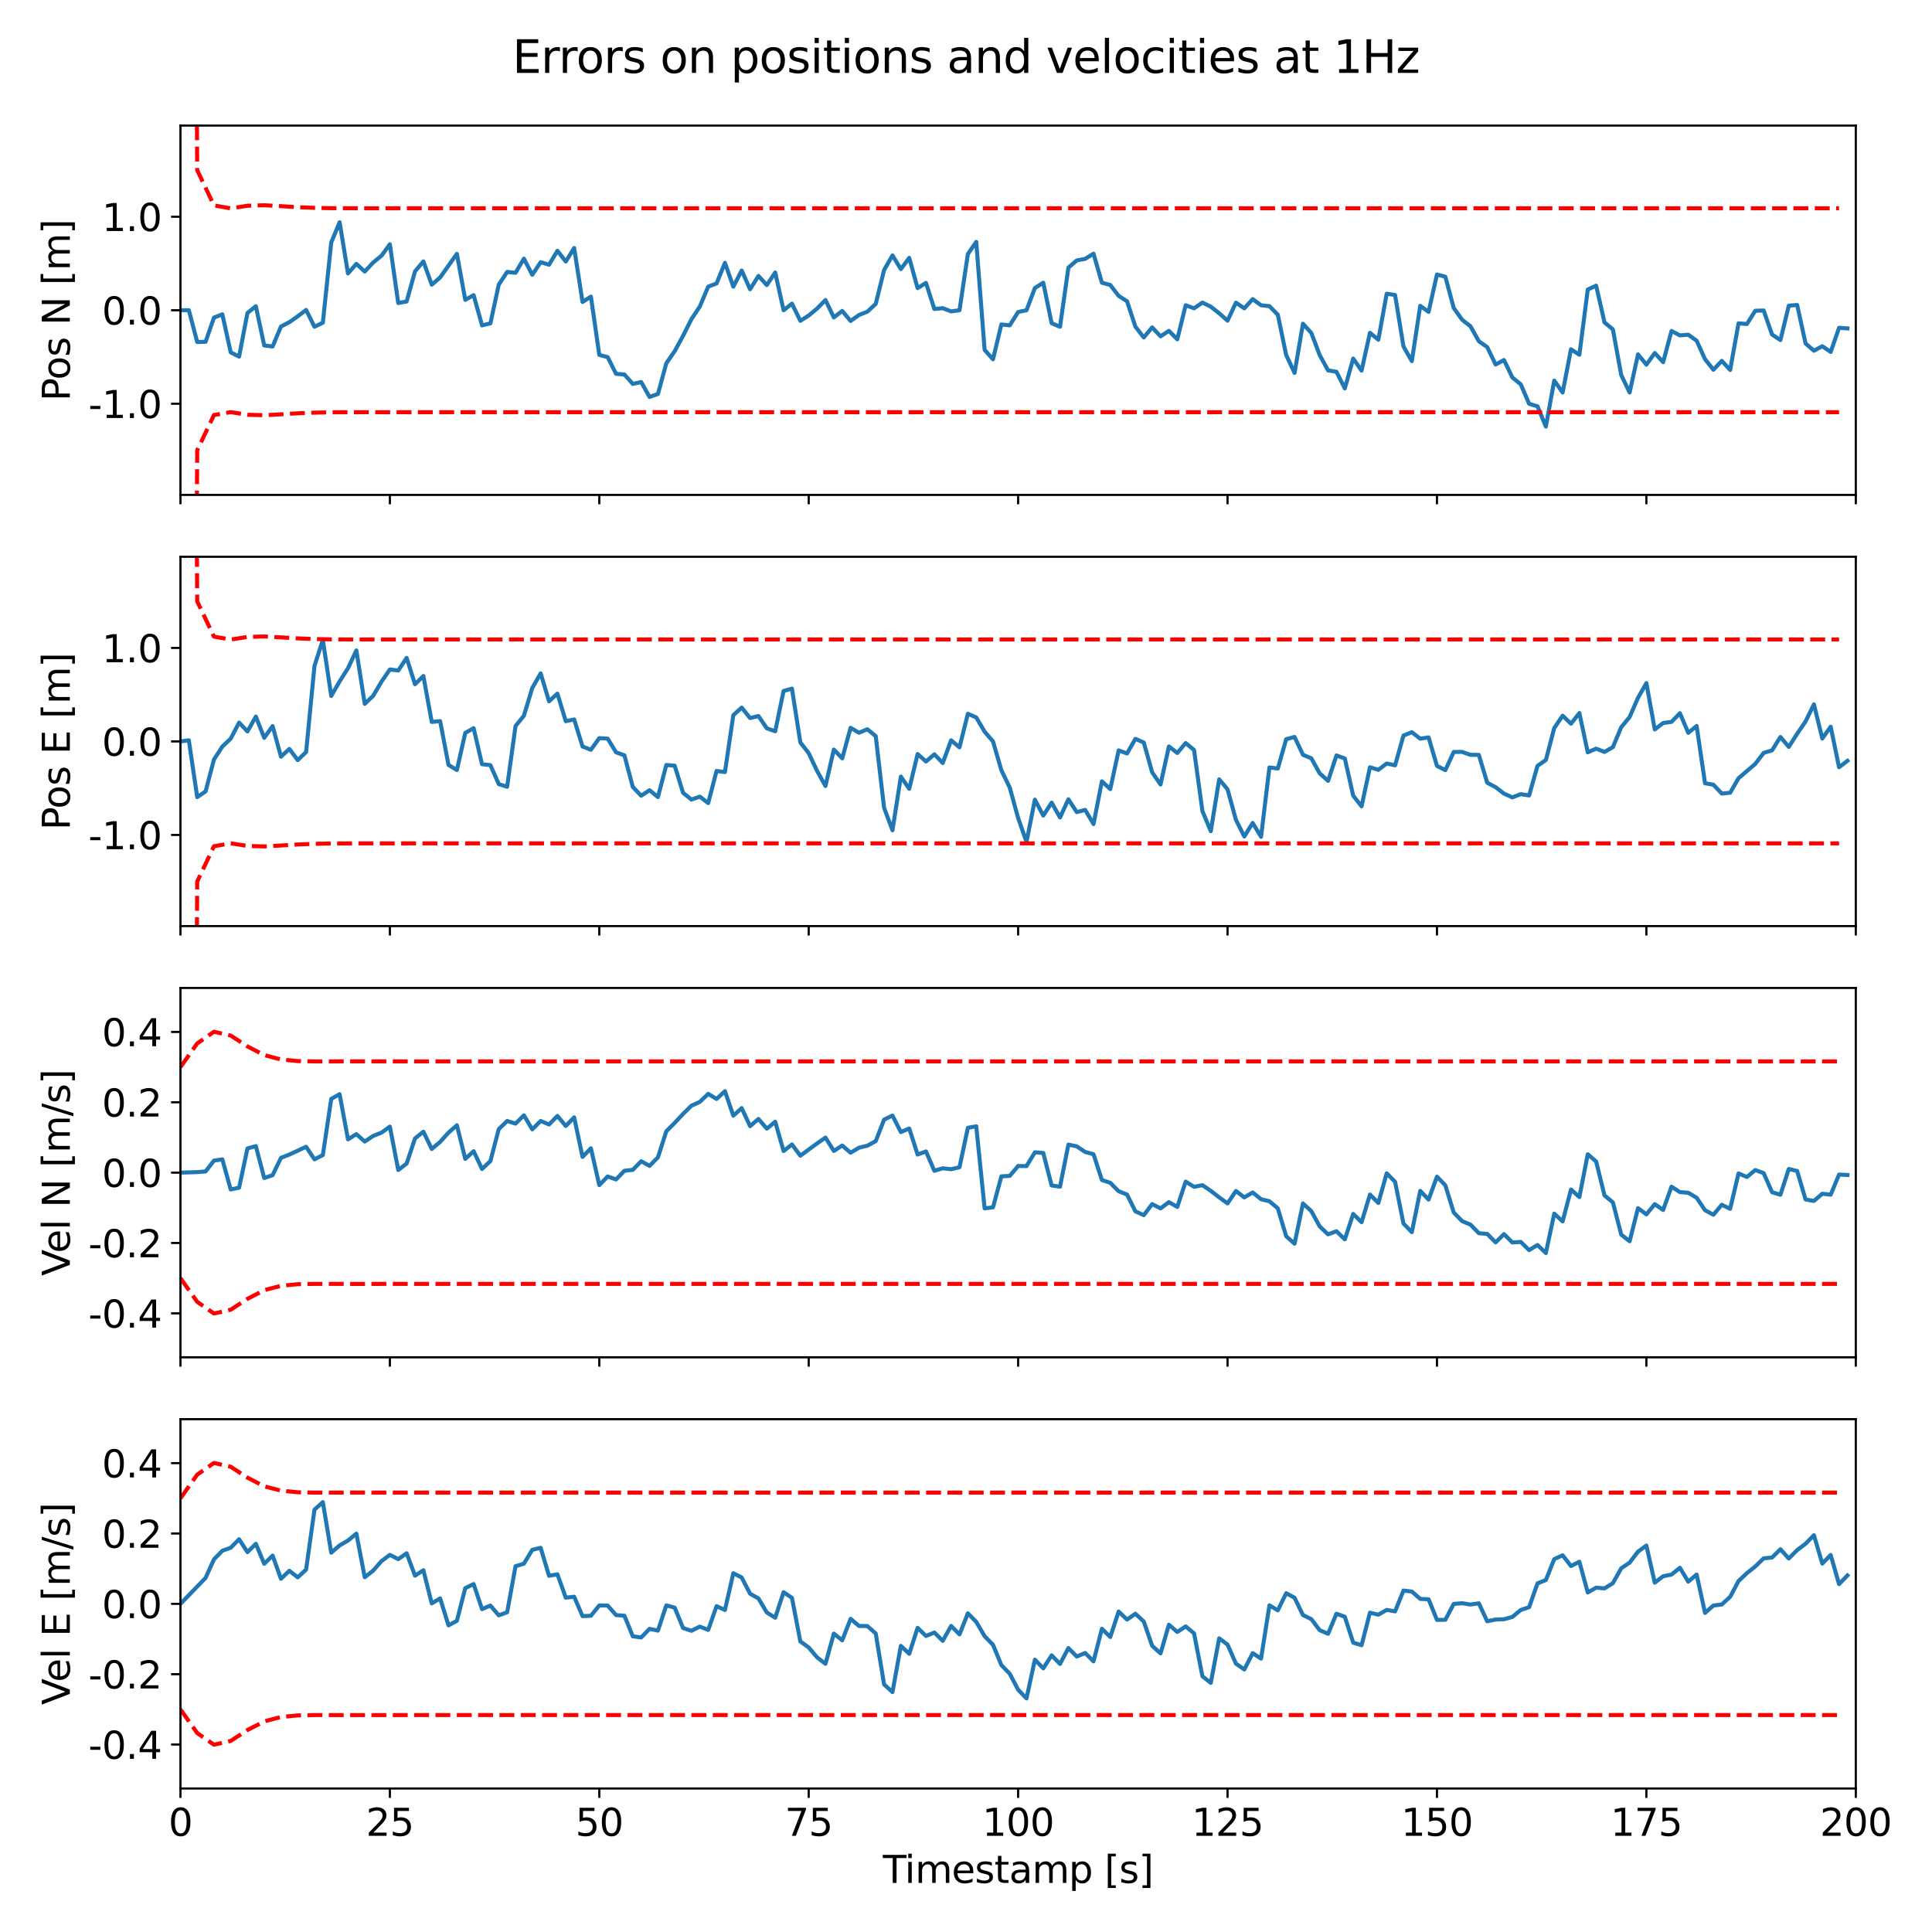 <?xml version="1.0" encoding="utf-8" standalone="no"?>
<!DOCTYPE svg PUBLIC "-//W3C//DTD SVG 1.1//EN"
  "http://www.w3.org/Graphics/SVG/1.1/DTD/svg11.dtd">
<svg xmlns:xlink="http://www.w3.org/1999/xlink" width="720pt" height="720pt" viewBox="0 0 720 720" xmlns="http://www.w3.org/2000/svg" version="1.1">
 <defs>
  <style type="text/css">*{stroke-linejoin: round; stroke-linecap: butt}</style>
 </defs>
 <g id="figure_1">
  <g id="patch_1">
   <path d="M 0 720 
L 720 720 
L 720 0 
L 0 0 
z
" style="fill: #ffffff"/>
  </g>
  <g id="axes_1">
   <g id="patch_2">
    <path d="M 67.25 184.434 
L 691.605 184.434 
L 691.605 46.8 
L 67.25 46.8 
z
" style="fill: #ffffff"/>
   </g>
   <g id="matplotlib.axis_1">
    <g id="xtick_1">
     <g id="line2d_1">
      <defs>
       <path id="m776e076cf7" d="M 0 0 
L 0 3.5 
" style="stroke: #000000; stroke-width: 0.8"/>
      </defs>
      <g>
       <use xlink:href="#m776e076cf7" x="67.25" y="184.434" style="stroke: #000000; stroke-width: 0.8"/>
      </g>
     </g>
    </g>
    <g id="xtick_2">
     <g id="line2d_2">
      <g>
       <use xlink:href="#m776e076cf7" x="145.294" y="184.434" style="stroke: #000000; stroke-width: 0.8"/>
      </g>
     </g>
    </g>
    <g id="xtick_3">
     <g id="line2d_3">
      <g>
       <use xlink:href="#m776e076cf7" x="223.339" y="184.434" style="stroke: #000000; stroke-width: 0.8"/>
      </g>
     </g>
    </g>
    <g id="xtick_4">
     <g id="line2d_4">
      <g>
       <use xlink:href="#m776e076cf7" x="301.383" y="184.434" style="stroke: #000000; stroke-width: 0.8"/>
      </g>
     </g>
    </g>
    <g id="xtick_5">
     <g id="line2d_5">
      <g>
       <use xlink:href="#m776e076cf7" x="379.428" y="184.434" style="stroke: #000000; stroke-width: 0.8"/>
      </g>
     </g>
    </g>
    <g id="xtick_6">
     <g id="line2d_6">
      <g>
       <use xlink:href="#m776e076cf7" x="457.472" y="184.434" style="stroke: #000000; stroke-width: 0.8"/>
      </g>
     </g>
    </g>
    <g id="xtick_7">
     <g id="line2d_7">
      <g>
       <use xlink:href="#m776e076cf7" x="535.516" y="184.434" style="stroke: #000000; stroke-width: 0.8"/>
      </g>
     </g>
    </g>
    <g id="xtick_8">
     <g id="line2d_8">
      <g>
       <use xlink:href="#m776e076cf7" x="613.561" y="184.434" style="stroke: #000000; stroke-width: 0.8"/>
      </g>
     </g>
    </g>
    <g id="xtick_9">
     <g id="line2d_9">
      <g>
       <use xlink:href="#m776e076cf7" x="691.605" y="184.434" style="stroke: #000000; stroke-width: 0.8"/>
      </g>
     </g>
    </g>
   </g>
   <g id="matplotlib.axis_2">
    <g id="ytick_1">
     <g id="line2d_10">
      <defs>
       <path id="m0482d54fb5" d="M 0 0 
L -3.5 0 
" style="stroke: #000000; stroke-width: 0.8"/>
      </defs>
      <g>
       <use xlink:href="#m0482d54fb5" x="67.25" y="150.459" style="stroke: #000000; stroke-width: 0.8"/>
      </g>
     </g>
     <g id="text_1">
      <!-- -1.0 -->
      <g transform="translate(32.935 155.778) scale(0.14 -0.14)">
       <defs>
        <path id="DejaVuSans-2d" d="M 313 2009 
L 1997 2009 
L 1997 1497 
L 313 1497 
L 313 2009 
z
" transform="scale(0.016)"/>
        <path id="DejaVuSans-31" d="M 794 531 
L 1825 531 
L 1825 4091 
L 703 3866 
L 703 4441 
L 1819 4666 
L 2450 4666 
L 2450 531 
L 3481 531 
L 3481 0 
L 794 0 
L 794 531 
z
" transform="scale(0.016)"/>
        <path id="DejaVuSans-2e" d="M 684 794 
L 1344 794 
L 1344 0 
L 684 0 
L 684 794 
z
" transform="scale(0.016)"/>
        <path id="DejaVuSans-30" d="M 2034 4250 
Q 1547 4250 1301 3770 
Q 1056 3291 1056 2328 
Q 1056 1369 1301 889 
Q 1547 409 2034 409 
Q 2525 409 2770 889 
Q 3016 1369 3016 2328 
Q 3016 3291 2770 3770 
Q 2525 4250 2034 4250 
z
M 2034 4750 
Q 2819 4750 3233 4129 
Q 3647 3509 3647 2328 
Q 3647 1150 3233 529 
Q 2819 -91 2034 -91 
Q 1250 -91 836 529 
Q 422 1150 422 2328 
Q 422 3509 836 4129 
Q 1250 4750 2034 4750 
z
" transform="scale(0.016)"/>
       </defs>
       <use xlink:href="#DejaVuSans-2d"/>
       <use xlink:href="#DejaVuSans-31" x="36.084"/>
       <use xlink:href="#DejaVuSans-2e" x="99.707"/>
       <use xlink:href="#DejaVuSans-30" x="131.494"/>
      </g>
     </g>
    </g>
    <g id="ytick_2">
     <g id="line2d_11">
      <g>
       <use xlink:href="#m0482d54fb5" x="67.25" y="115.617" style="stroke: #000000; stroke-width: 0.8"/>
      </g>
     </g>
     <g id="text_2">
      <!-- 0.0 -->
      <g transform="translate(37.986 120.936) scale(0.14 -0.14)">
       <use xlink:href="#DejaVuSans-30"/>
       <use xlink:href="#DejaVuSans-2e" x="63.623"/>
       <use xlink:href="#DejaVuSans-30" x="95.41"/>
      </g>
     </g>
    </g>
    <g id="ytick_3">
     <g id="line2d_12">
      <g>
       <use xlink:href="#m0482d54fb5" x="67.25" y="80.775" style="stroke: #000000; stroke-width: 0.8"/>
      </g>
     </g>
     <g id="text_3">
      <!-- 1.0 -->
      <g transform="translate(37.986 86.094) scale(0.14 -0.14)">
       <use xlink:href="#DejaVuSans-31"/>
       <use xlink:href="#DejaVuSans-2e" x="63.623"/>
       <use xlink:href="#DejaVuSans-30" x="95.41"/>
      </g>
     </g>
    </g>
    <g id="text_4">
     <!-- Pos N [m] -->
     <g transform="translate(26.023 149.481) rotate(-90) scale(0.14 -0.14)">
      <defs>
       <path id="DejaVuSans-50" d="M 1259 4147 
L 1259 2394 
L 2053 2394 
Q 2494 2394 2734 2622 
Q 2975 2850 2975 3272 
Q 2975 3691 2734 3919 
Q 2494 4147 2053 4147 
L 1259 4147 
z
M 628 4666 
L 2053 4666 
Q 2838 4666 3239 4311 
Q 3641 3956 3641 3272 
Q 3641 2581 3239 2228 
Q 2838 1875 2053 1875 
L 1259 1875 
L 1259 0 
L 628 0 
L 628 4666 
z
" transform="scale(0.016)"/>
       <path id="DejaVuSans-6f" d="M 1959 3097 
Q 1497 3097 1228 2736 
Q 959 2375 959 1747 
Q 959 1119 1226 758 
Q 1494 397 1959 397 
Q 2419 397 2687 759 
Q 2956 1122 2956 1747 
Q 2956 2369 2687 2733 
Q 2419 3097 1959 3097 
z
M 1959 3584 
Q 2709 3584 3137 3096 
Q 3566 2609 3566 1747 
Q 3566 888 3137 398 
Q 2709 -91 1959 -91 
Q 1206 -91 779 398 
Q 353 888 353 1747 
Q 353 2609 779 3096 
Q 1206 3584 1959 3584 
z
" transform="scale(0.016)"/>
       <path id="DejaVuSans-73" d="M 2834 3397 
L 2834 2853 
Q 2591 2978 2328 3040 
Q 2066 3103 1784 3103 
Q 1356 3103 1142 2972 
Q 928 2841 928 2578 
Q 928 2378 1081 2264 
Q 1234 2150 1697 2047 
L 1894 2003 
Q 2506 1872 2764 1633 
Q 3022 1394 3022 966 
Q 3022 478 2636 193 
Q 2250 -91 1575 -91 
Q 1294 -91 989 -36 
Q 684 19 347 128 
L 347 722 
Q 666 556 975 473 
Q 1284 391 1588 391 
Q 1994 391 2212 530 
Q 2431 669 2431 922 
Q 2431 1156 2273 1281 
Q 2116 1406 1581 1522 
L 1381 1569 
Q 847 1681 609 1914 
Q 372 2147 372 2553 
Q 372 3047 722 3315 
Q 1072 3584 1716 3584 
Q 2034 3584 2315 3537 
Q 2597 3491 2834 3397 
z
" transform="scale(0.016)"/>
       <path id="DejaVuSans-20" transform="scale(0.016)"/>
       <path id="DejaVuSans-4e" d="M 628 4666 
L 1478 4666 
L 3547 763 
L 3547 4666 
L 4159 4666 
L 4159 0 
L 3309 0 
L 1241 3903 
L 1241 0 
L 628 0 
L 628 4666 
z
" transform="scale(0.016)"/>
       <path id="DejaVuSans-5b" d="M 550 4863 
L 1875 4863 
L 1875 4416 
L 1125 4416 
L 1125 -397 
L 1875 -397 
L 1875 -844 
L 550 -844 
L 550 4863 
z
" transform="scale(0.016)"/>
       <path id="DejaVuSans-6d" d="M 3328 2828 
Q 3544 3216 3844 3400 
Q 4144 3584 4550 3584 
Q 5097 3584 5394 3201 
Q 5691 2819 5691 2113 
L 5691 0 
L 5113 0 
L 5113 2094 
Q 5113 2597 4934 2840 
Q 4756 3084 4391 3084 
Q 3944 3084 3684 2787 
Q 3425 2491 3425 1978 
L 3425 0 
L 2847 0 
L 2847 2094 
Q 2847 2600 2669 2842 
Q 2491 3084 2119 3084 
Q 1678 3084 1418 2786 
Q 1159 2488 1159 1978 
L 1159 0 
L 581 0 
L 581 3500 
L 1159 3500 
L 1159 2956 
Q 1356 3278 1631 3431 
Q 1906 3584 2284 3584 
Q 2666 3584 2933 3390 
Q 3200 3197 3328 2828 
z
" transform="scale(0.016)"/>
       <path id="DejaVuSans-5d" d="M 1947 4863 
L 1947 -844 
L 622 -844 
L 622 -397 
L 1369 -397 
L 1369 4416 
L 622 4416 
L 622 4863 
L 1947 4863 
z
" transform="scale(0.016)"/>
      </defs>
      <use xlink:href="#DejaVuSans-50"/>
      <use xlink:href="#DejaVuSans-6f" x="56.678"/>
      <use xlink:href="#DejaVuSans-73" x="117.859"/>
      <use xlink:href="#DejaVuSans-20" x="169.959"/>
      <use xlink:href="#DejaVuSans-4e" x="201.746"/>
      <use xlink:href="#DejaVuSans-20" x="276.551"/>
      <use xlink:href="#DejaVuSans-5b" x="308.338"/>
      <use xlink:href="#DejaVuSans-6d" x="347.352"/>
      <use xlink:href="#DejaVuSans-5d" x="444.764"/>
     </g>
    </g>
   </g>
   <g id="line2d_13">
    <path d="M 67.25 115.617 
L 70.372 115.612 
L 73.494 127.458 
L 76.615 127.376 
L 79.737 118.377 
L 82.859 117.127 
L 85.981 131.315 
L 89.102 132.897 
L 92.224 116.637 
L 95.346 114.126 
L 98.468 128.737 
L 101.59 129.132 
L 104.711 121.685 
L 107.833 120.06 
L 110.955 117.887 
L 114.077 115.517 
L 117.198 121.773 
L 120.32 120.245 
L 123.442 90.364 
L 126.564 82.828 
L 129.685 101.894 
L 132.807 98.339 
L 135.929 101.197 
L 139.051 97.842 
L 142.173 95.296 
L 145.294 91.037 
L 148.416 112.93 
L 151.538 112.352 
L 154.66 101.139 
L 157.781 97.419 
L 160.903 106.091 
L 164.025 103.397 
L 170.269 94.601 
L 173.39 111.739 
L 176.512 109.998 
L 179.634 121.267 
L 182.756 120.513 
L 185.877 106.056 
L 188.999 101.342 
L 192.121 101.663 
L 195.243 96.395 
L 198.365 102.406 
L 201.486 97.703 
L 204.608 98.66 
L 207.73 93.468 
L 210.852 97.472 
L 213.973 92.424 
L 217.095 112.531 
L 220.217 110.547 
L 223.339 132.269 
L 226.461 133.078 
L 229.582 139.311 
L 232.704 139.557 
L 235.826 143.081 
L 238.948 142.377 
L 242.069 147.93 
L 245.191 146.838 
L 248.313 135.386 
L 251.435 130.874 
L 254.556 125.159 
L 257.678 118.934 
L 260.8 114.226 
L 263.922 106.821 
L 267.044 105.628 
L 270.165 97.942 
L 273.287 106.841 
L 276.409 100.823 
L 279.531 107.796 
L 282.652 102.834 
L 285.774 106.243 
L 288.896 101.542 
L 292.018 115.63 
L 295.14 113.164 
L 298.261 119.568 
L 301.383 117.578 
L 304.505 114.991 
L 307.627 111.806 
L 310.748 118.295 
L 313.87 115.875 
L 316.992 119.616 
L 320.114 117.393 
L 323.236 116.153 
L 326.357 113.255 
L 329.479 100.63 
L 332.601 95.174 
L 335.723 100.29 
L 338.844 96.092 
L 341.966 107.382 
L 345.088 105.433 
L 348.21 115.15 
L 351.332 114.841 
L 354.453 116.051 
L 357.575 115.611 
L 360.697 94.673 
L 363.819 90.154 
L 366.94 130.406 
L 370.062 133.892 
L 373.184 120.909 
L 376.306 121.25 
L 379.428 116.28 
L 382.549 115.623 
L 385.671 107.333 
L 388.793 105.351 
L 391.915 120.456 
L 395.036 121.785 
L 398.158 99.744 
L 401.28 97.052 
L 404.402 96.467 
L 407.523 94.529 
L 410.645 105.35 
L 413.767 106.216 
L 416.889 110.26 
L 420.011 112.264 
L 423.132 121.739 
L 426.254 125.76 
L 429.376 122.012 
L 432.498 125.339 
L 435.619 123.294 
L 438.741 126.452 
L 441.863 113.751 
L 444.985 114.896 
L 448.107 112.772 
L 451.228 114.294 
L 454.35 116.747 
L 457.472 119.493 
L 460.594 112.783 
L 463.715 114.915 
L 466.837 111.474 
L 469.959 113.771 
L 473.081 114.099 
L 476.203 117.284 
L 479.324 132.32 
L 482.446 138.988 
L 485.568 120.647 
L 488.69 124.079 
L 491.811 132.325 
L 494.933 138.044 
L 498.055 138.553 
L 501.177 144.759 
L 504.298 133.629 
L 507.42 138.129 
L 510.542 124.023 
L 513.664 126.612 
L 516.786 109.451 
L 519.907 109.942 
L 523.029 129.115 
L 526.151 134.583 
L 529.273 113.989 
L 532.394 116.227 
L 535.516 102.294 
L 538.638 103.122 
L 541.76 114.772 
L 544.882 119.147 
L 548.003 121.601 
L 551.125 127.175 
L 554.247 129.359 
L 557.369 135.847 
L 560.49 134.163 
L 563.612 140.668 
L 566.734 143.215 
L 569.856 150.485 
L 572.978 151.421 
L 576.099 158.986 
L 579.221 141.834 
L 582.343 146.281 
L 585.465 130.155 
L 588.586 132.202 
L 591.708 107.907 
L 594.83 106.445 
L 597.952 120.158 
L 601.074 122.759 
L 604.195 139.793 
L 607.317 146.262 
L 610.439 132.066 
L 613.561 135.892 
L 616.682 131.559 
L 619.804 134.971 
L 622.926 123.336 
L 626.048 124.996 
L 629.169 124.733 
L 632.291 126.976 
L 635.413 133.852 
L 638.535 137.801 
L 641.657 134.486 
L 644.778 137.871 
L 647.9 120.496 
L 651.022 120.752 
L 654.144 115.811 
L 657.265 115.709 
L 660.387 124.674 
L 663.509 126.74 
L 666.631 113.917 
L 669.753 113.658 
L 672.874 127.98 
L 675.996 130.713 
L 679.118 129.025 
L 682.24 131.164 
L 685.361 122.169 
L 688.483 122.383 
L 688.483 122.383 
" clip-path="url(#p651fde5832)" style="fill: none; stroke: #1f77b4; stroke-width: 1.5; stroke-linecap: square"/>
   </g>
   <g id="line2d_14">
    <path d="M 73.089 -1 
L 73.494 63.419 
L 79.737 76.559 
L 85.981 77.646 
L 92.224 76.673 
L 98.468 76.491 
L 104.711 76.831 
L 110.955 77.215 
L 117.198 77.463 
L 123.442 77.577 
L 129.685 77.613 
L 135.929 77.619 
L 142.173 77.618 
L 148.416 77.617 
L 154.66 77.617 
L 160.903 77.618 
L 167.147 77.618 
L 173.39 77.618 
L 179.634 77.619 
L 185.877 77.619 
L 192.121 77.619 
L 198.365 77.619 
L 204.608 77.619 
L 210.852 77.619 
L 217.095 77.619 
L 223.339 77.619 
L 229.582 77.619 
L 235.826 77.619 
L 242.069 77.619 
L 248.313 77.619 
L 254.556 77.619 
L 260.8 77.619 
L 267.044 77.619 
L 273.287 77.619 
L 279.531 77.619 
L 285.774 77.619 
L 292.018 77.619 
L 298.261 77.619 
L 304.505 77.619 
L 310.748 77.619 
L 316.992 77.619 
L 323.236 77.619 
L 329.479 77.619 
L 335.723 77.619 
L 341.966 77.619 
L 348.21 77.619 
L 354.453 77.619 
L 360.697 77.619 
L 366.94 77.619 
L 373.184 77.619 
L 379.428 77.619 
L 385.671 77.619 
L 391.915 77.619 
L 398.158 77.619 
L 404.402 77.619 
L 410.645 77.619 
L 416.889 77.619 
L 423.132 77.619 
L 429.376 77.619 
L 435.619 77.619 
L 441.863 77.619 
L 448.107 77.619 
L 454.35 77.619 
L 460.594 77.619 
L 466.837 77.619 
L 473.081 77.619 
L 479.324 77.619 
L 485.568 77.619 
L 491.811 77.619 
L 498.055 77.619 
L 504.298 77.619 
L 510.542 77.619 
L 516.786 77.619 
L 523.029 77.619 
L 529.273 77.619 
L 535.516 77.619 
L 541.76 77.619 
L 548.003 77.619 
L 554.247 77.619 
L 560.49 77.619 
L 566.734 77.619 
L 572.978 77.619 
L 579.221 77.619 
L 585.465 77.619 
L 591.708 77.619 
L 597.952 77.619 
L 604.195 77.619 
L 610.439 77.619 
L 616.682 77.619 
L 622.926 77.619 
L 629.169 77.619 
L 635.413 77.619 
L 641.657 77.619 
L 647.9 77.619 
L 654.144 77.619 
L 660.387 77.619 
L 666.631 77.619 
L 672.874 77.619 
L 679.118 77.619 
L 685.361 77.619 
" clip-path="url(#p651fde5832)" style="fill: none; stroke-dasharray: 5.55,2.4; stroke-dashoffset: 0; stroke: #ff0000; stroke-width: 1.5"/>
   </g>
   <g id="line2d_15">
    <path d="M 70.016 721 
L 73.494 167.814 
L 79.737 154.675 
L 85.981 153.587 
L 92.224 154.561 
L 98.468 154.742 
L 104.711 154.403 
L 110.955 154.019 
L 117.198 153.771 
L 123.442 153.657 
L 129.685 153.621 
L 135.929 153.615 
L 142.173 153.616 
L 148.416 153.617 
L 154.66 153.617 
L 160.903 153.616 
L 167.147 153.616 
L 173.39 153.615 
L 179.634 153.615 
L 185.877 153.615 
L 192.121 153.615 
L 198.365 153.615 
L 204.608 153.615 
L 210.852 153.615 
L 217.095 153.615 
L 223.339 153.615 
L 229.582 153.615 
L 235.826 153.615 
L 242.069 153.615 
L 248.313 153.615 
L 254.556 153.615 
L 260.8 153.615 
L 267.044 153.615 
L 273.287 153.615 
L 279.531 153.615 
L 285.774 153.615 
L 292.018 153.615 
L 298.261 153.615 
L 304.505 153.615 
L 310.748 153.615 
L 316.992 153.615 
L 323.236 153.615 
L 329.479 153.615 
L 335.723 153.615 
L 341.966 153.615 
L 348.21 153.615 
L 354.453 153.615 
L 360.697 153.615 
L 366.94 153.615 
L 373.184 153.615 
L 379.428 153.615 
L 385.671 153.615 
L 391.915 153.615 
L 398.158 153.615 
L 404.402 153.615 
L 410.645 153.615 
L 416.889 153.615 
L 423.132 153.615 
L 429.376 153.615 
L 435.619 153.615 
L 441.863 153.615 
L 448.107 153.615 
L 454.35 153.615 
L 460.594 153.615 
L 466.837 153.615 
L 473.081 153.615 
L 479.324 153.615 
L 485.568 153.615 
L 491.811 153.615 
L 498.055 153.615 
L 504.298 153.615 
L 510.542 153.615 
L 516.786 153.615 
L 523.029 153.615 
L 529.273 153.615 
L 535.516 153.615 
L 541.76 153.615 
L 548.003 153.615 
L 554.247 153.615 
L 560.49 153.615 
L 566.734 153.615 
L 572.978 153.615 
L 579.221 153.615 
L 585.465 153.615 
L 591.708 153.615 
L 597.952 153.615 
L 604.195 153.615 
L 610.439 153.615 
L 616.682 153.615 
L 622.926 153.615 
L 629.169 153.615 
L 635.413 153.615 
L 641.657 153.615 
L 647.9 153.615 
L 654.144 153.615 
L 660.387 153.615 
L 666.631 153.615 
L 672.874 153.615 
L 679.118 153.615 
L 685.361 153.615 
" clip-path="url(#p651fde5832)" style="fill: none; stroke-dasharray: 5.55,2.4; stroke-dashoffset: 0; stroke: #ff0000; stroke-width: 1.5"/>
   </g>
   <g id="patch_3">
    <path d="M 67.25 184.434 
L 67.25 46.8 
" style="fill: none; stroke: #000000; stroke-width: 0.8; stroke-linejoin: miter; stroke-linecap: square"/>
   </g>
   <g id="patch_4">
    <path d="M 691.605 184.434 
L 691.605 46.8 
" style="fill: none; stroke: #000000; stroke-width: 0.8; stroke-linejoin: miter; stroke-linecap: square"/>
   </g>
   <g id="patch_5">
    <path d="M 67.25 184.434 
L 691.605 184.434 
" style="fill: none; stroke: #000000; stroke-width: 0.8; stroke-linejoin: miter; stroke-linecap: square"/>
   </g>
   <g id="patch_6">
    <path d="M 67.25 46.8 
L 691.605 46.8 
" style="fill: none; stroke: #000000; stroke-width: 0.8; stroke-linejoin: miter; stroke-linecap: square"/>
   </g>
  </g>
  <g id="axes_2">
   <g id="patch_7">
    <path d="M 67.25 345.129 
L 691.605 345.129 
L 691.605 207.495 
L 67.25 207.495 
z
" style="fill: #ffffff"/>
   </g>
   <g id="matplotlib.axis_3">
    <g id="xtick_10">
     <g id="line2d_16">
      <g>
       <use xlink:href="#m776e076cf7" x="67.25" y="345.129" style="stroke: #000000; stroke-width: 0.8"/>
      </g>
     </g>
    </g>
    <g id="xtick_11">
     <g id="line2d_17">
      <g>
       <use xlink:href="#m776e076cf7" x="145.294" y="345.129" style="stroke: #000000; stroke-width: 0.8"/>
      </g>
     </g>
    </g>
    <g id="xtick_12">
     <g id="line2d_18">
      <g>
       <use xlink:href="#m776e076cf7" x="223.339" y="345.129" style="stroke: #000000; stroke-width: 0.8"/>
      </g>
     </g>
    </g>
    <g id="xtick_13">
     <g id="line2d_19">
      <g>
       <use xlink:href="#m776e076cf7" x="301.383" y="345.129" style="stroke: #000000; stroke-width: 0.8"/>
      </g>
     </g>
    </g>
    <g id="xtick_14">
     <g id="line2d_20">
      <g>
       <use xlink:href="#m776e076cf7" x="379.428" y="345.129" style="stroke: #000000; stroke-width: 0.8"/>
      </g>
     </g>
    </g>
    <g id="xtick_15">
     <g id="line2d_21">
      <g>
       <use xlink:href="#m776e076cf7" x="457.472" y="345.129" style="stroke: #000000; stroke-width: 0.8"/>
      </g>
     </g>
    </g>
    <g id="xtick_16">
     <g id="line2d_22">
      <g>
       <use xlink:href="#m776e076cf7" x="535.516" y="345.129" style="stroke: #000000; stroke-width: 0.8"/>
      </g>
     </g>
    </g>
    <g id="xtick_17">
     <g id="line2d_23">
      <g>
       <use xlink:href="#m776e076cf7" x="613.561" y="345.129" style="stroke: #000000; stroke-width: 0.8"/>
      </g>
     </g>
    </g>
    <g id="xtick_18">
     <g id="line2d_24">
      <g>
       <use xlink:href="#m776e076cf7" x="691.605" y="345.129" style="stroke: #000000; stroke-width: 0.8"/>
      </g>
     </g>
    </g>
   </g>
   <g id="matplotlib.axis_4">
    <g id="ytick_4">
     <g id="line2d_25">
      <g>
       <use xlink:href="#m0482d54fb5" x="67.25" y="311.154" style="stroke: #000000; stroke-width: 0.8"/>
      </g>
     </g>
     <g id="text_5">
      <!-- -1.0 -->
      <g transform="translate(32.935 316.473) scale(0.14 -0.14)">
       <use xlink:href="#DejaVuSans-2d"/>
       <use xlink:href="#DejaVuSans-31" x="36.084"/>
       <use xlink:href="#DejaVuSans-2e" x="99.707"/>
       <use xlink:href="#DejaVuSans-30" x="131.494"/>
      </g>
     </g>
    </g>
    <g id="ytick_5">
     <g id="line2d_26">
      <g>
       <use xlink:href="#m0482d54fb5" x="67.25" y="276.312" style="stroke: #000000; stroke-width: 0.8"/>
      </g>
     </g>
     <g id="text_6">
      <!-- 0.0 -->
      <g transform="translate(37.986 281.631) scale(0.14 -0.14)">
       <use xlink:href="#DejaVuSans-30"/>
       <use xlink:href="#DejaVuSans-2e" x="63.623"/>
       <use xlink:href="#DejaVuSans-30" x="95.41"/>
      </g>
     </g>
    </g>
    <g id="ytick_6">
     <g id="line2d_27">
      <g>
       <use xlink:href="#m0482d54fb5" x="67.25" y="241.471" style="stroke: #000000; stroke-width: 0.8"/>
      </g>
     </g>
     <g id="text_7">
      <!-- 1.0 -->
      <g transform="translate(37.986 246.789) scale(0.14 -0.14)">
       <use xlink:href="#DejaVuSans-31"/>
       <use xlink:href="#DejaVuSans-2e" x="63.623"/>
       <use xlink:href="#DejaVuSans-30" x="95.41"/>
      </g>
     </g>
    </g>
    <g id="text_8">
     <!-- Pos E [m] -->
     <g transform="translate(26.023 309.362) rotate(-90) scale(0.14 -0.14)">
      <defs>
       <path id="DejaVuSans-45" d="M 628 4666 
L 3578 4666 
L 3578 4134 
L 1259 4134 
L 1259 2753 
L 3481 2753 
L 3481 2222 
L 1259 2222 
L 1259 531 
L 3634 531 
L 3634 0 
L 628 0 
L 628 4666 
z
" transform="scale(0.016)"/>
      </defs>
      <use xlink:href="#DejaVuSans-50"/>
      <use xlink:href="#DejaVuSans-6f" x="56.678"/>
      <use xlink:href="#DejaVuSans-73" x="117.859"/>
      <use xlink:href="#DejaVuSans-20" x="169.959"/>
      <use xlink:href="#DejaVuSans-45" x="201.746"/>
      <use xlink:href="#DejaVuSans-20" x="264.93"/>
      <use xlink:href="#DejaVuSans-5b" x="296.717"/>
      <use xlink:href="#DejaVuSans-6d" x="335.73"/>
      <use xlink:href="#DejaVuSans-5d" x="433.143"/>
     </g>
    </g>
   </g>
   <g id="line2d_28">
    <path d="M 67.25 276.312 
L 70.372 275.882 
L 73.494 297.064 
L 76.615 294.923 
L 79.737 283.051 
L 82.859 278.217 
L 85.981 275.265 
L 89.102 269.286 
L 92.224 272.581 
L 95.346 267.045 
L 98.468 274.961 
L 101.59 270.586 
L 104.711 281.992 
L 107.833 279.112 
L 110.955 283.271 
L 114.077 280.259 
L 117.198 248.15 
L 120.32 238.446 
L 123.442 259.374 
L 126.564 253.946 
L 129.685 249.008 
L 132.807 242.394 
L 135.929 262.294 
L 139.051 259.333 
L 142.173 254.031 
L 145.294 249.487 
L 148.416 249.893 
L 151.538 245.174 
L 154.66 254.991 
L 157.781 251.93 
L 160.903 269.036 
L 164.025 268.743 
L 167.147 285.066 
L 170.269 286.97 
L 173.39 273.134 
L 176.512 271.376 
L 179.634 284.797 
L 182.756 285.142 
L 185.877 292.214 
L 188.999 293.2 
L 192.121 270.576 
L 195.243 266.722 
L 198.365 256.399 
L 201.486 250.947 
L 204.608 261.351 
L 207.73 258.497 
L 210.852 268.773 
L 213.973 268.114 
L 217.095 278.216 
L 220.217 279.413 
L 223.339 275.09 
L 226.461 275.251 
L 229.582 280.358 
L 232.704 281.504 
L 235.826 293.272 
L 238.948 296.542 
L 242.069 294.485 
L 245.191 297.047 
L 248.313 285.088 
L 251.435 285.35 
L 254.556 295.45 
L 257.678 297.98 
L 260.8 296.877 
L 263.922 299.294 
L 267.044 287.315 
L 270.165 287.733 
L 273.287 266.52 
L 276.409 263.697 
L 279.531 267.604 
L 282.652 266.836 
L 285.774 271.416 
L 288.896 272.529 
L 292.018 257.499 
L 295.14 256.625 
L 298.261 276.669 
L 301.383 280.69 
L 304.505 287.305 
L 307.627 292.925 
L 310.748 279.335 
L 313.87 282.616 
L 316.992 271.234 
L 320.114 273.072 
L 323.236 271.771 
L 326.357 274.338 
L 329.479 301.064 
L 332.601 309.426 
L 335.723 289.418 
L 338.844 293.972 
L 341.966 281.008 
L 345.088 283.788 
L 348.21 281.1 
L 351.332 284.353 
L 354.453 275.891 
L 357.575 278.499 
L 360.697 266.002 
L 363.819 267.365 
L 366.94 272.666 
L 370.062 276.298 
L 373.184 287.041 
L 376.306 293.535 
L 379.428 304.834 
L 382.549 313.772 
L 385.671 298.001 
L 388.793 303.959 
L 391.915 299.132 
L 395.036 304.661 
L 398.158 297.856 
L 401.28 302.657 
L 404.402 301.818 
L 407.523 307.101 
L 410.645 291.179 
L 413.767 294.058 
L 416.889 279.638 
L 420.011 280.8 
L 423.132 275.347 
L 426.254 276.716 
L 429.376 287.823 
L 432.498 292.359 
L 435.619 278.175 
L 438.741 280.603 
L 441.863 276.918 
L 444.985 279.498 
L 448.107 302.263 
L 451.228 309.767 
L 454.35 290.436 
L 457.472 294.164 
L 460.594 305.52 
L 463.715 311.734 
L 466.837 306.689 
L 469.959 311.847 
L 473.081 286.002 
L 476.203 286.401 
L 479.324 275.472 
L 482.446 274.646 
L 485.568 281.278 
L 488.69 282.593 
L 491.811 288.212 
L 494.933 291.002 
L 498.055 281.529 
L 501.177 282.662 
L 504.298 296.524 
L 507.42 300.498 
L 510.542 285.917 
L 513.664 286.892 
L 516.786 284.535 
L 519.907 285.213 
L 523.029 274.13 
L 526.151 272.865 
L 529.273 275.285 
L 532.394 274.816 
L 535.516 285.423 
L 538.638 287.012 
L 541.76 280.229 
L 544.882 280.204 
L 548.003 281.318 
L 551.125 281.328 
L 554.247 291.707 
L 557.369 293.351 
L 560.49 295.746 
L 563.612 297.161 
L 566.734 295.964 
L 569.856 296.438 
L 572.978 285.425 
L 576.099 283.234 
L 579.221 271.333 
L 582.343 266.714 
L 585.465 269.69 
L 588.586 265.733 
L 591.708 280.357 
L 594.83 278.996 
L 597.952 280.221 
L 601.074 278.435 
L 604.195 271.003 
L 607.317 267.201 
L 610.439 260.037 
L 613.561 254.565 
L 616.682 271.855 
L 619.804 269.442 
L 622.926 269.02 
L 626.048 265.784 
L 629.169 273.098 
L 632.291 270.55 
L 635.413 291.897 
L 638.535 292.432 
L 641.657 295.737 
L 644.778 295.423 
L 647.9 290.026 
L 654.144 284.673 
L 657.265 280.57 
L 660.387 279.65 
L 663.509 274.653 
L 666.631 278.345 
L 669.753 273.438 
L 672.874 268.866 
L 675.996 262.491 
L 679.118 275.224 
L 682.24 270.813 
L 685.361 285.928 
L 688.483 283.547 
L 688.483 283.547 
" clip-path="url(#pb88c9eeaef)" style="fill: none; stroke: #1f77b4; stroke-width: 1.5; stroke-linecap: square"/>
   </g>
   <g id="line2d_29">
    <path d="M 72.078 -1 
L 73.494 224.115 
L 79.737 237.254 
L 85.981 238.342 
L 92.224 237.368 
L 98.468 237.187 
L 104.711 237.526 
L 110.955 237.91 
L 117.198 238.158 
L 123.442 238.272 
L 129.685 238.309 
L 135.929 238.314 
L 142.173 238.313 
L 148.416 238.312 
L 154.66 238.312 
L 160.903 238.313 
L 167.147 238.314 
L 173.39 238.314 
L 179.634 238.314 
L 185.877 238.314 
L 192.121 238.314 
L 198.365 238.314 
L 204.608 238.314 
L 210.852 238.314 
L 217.095 238.314 
L 223.339 238.314 
L 229.582 238.314 
L 235.826 238.314 
L 242.069 238.314 
L 248.313 238.314 
L 254.556 238.314 
L 260.8 238.314 
L 267.044 238.314 
L 273.287 238.314 
L 279.531 238.314 
L 285.774 238.314 
L 292.018 238.314 
L 298.261 238.314 
L 304.505 238.314 
L 310.748 238.314 
L 316.992 238.314 
L 323.236 238.314 
L 329.479 238.314 
L 335.723 238.314 
L 341.966 238.314 
L 348.21 238.314 
L 354.453 238.314 
L 360.697 238.314 
L 366.94 238.314 
L 373.184 238.314 
L 379.428 238.314 
L 385.671 238.314 
L 391.915 238.314 
L 398.158 238.314 
L 404.402 238.314 
L 410.645 238.314 
L 416.889 238.314 
L 423.132 238.314 
L 429.376 238.314 
L 435.619 238.314 
L 441.863 238.314 
L 448.107 238.314 
L 454.35 238.314 
L 460.594 238.314 
L 466.837 238.314 
L 473.081 238.314 
L 479.324 238.314 
L 485.568 238.314 
L 491.811 238.314 
L 498.055 238.314 
L 504.298 238.314 
L 510.542 238.314 
L 516.786 238.314 
L 523.029 238.314 
L 529.273 238.314 
L 535.516 238.314 
L 541.76 238.314 
L 548.003 238.314 
L 554.247 238.314 
L 560.49 238.314 
L 566.734 238.314 
L 572.978 238.314 
L 579.221 238.314 
L 585.465 238.314 
L 591.708 238.314 
L 597.952 238.314 
L 604.195 238.314 
L 610.439 238.314 
L 616.682 238.314 
L 622.926 238.314 
L 629.169 238.314 
L 635.413 238.314 
L 641.657 238.314 
L 647.9 238.314 
L 654.144 238.314 
L 660.387 238.314 
L 666.631 238.314 
L 672.874 238.314 
L 679.118 238.314 
L 685.361 238.314 
" clip-path="url(#pb88c9eeaef)" style="fill: none; stroke-dasharray: 5.55,2.4; stroke-dashoffset: 0; stroke: #ff0000; stroke-width: 1.5"/>
   </g>
   <g id="line2d_30">
    <path d="M 71.026 721 
L 73.494 328.51 
L 79.737 315.37 
L 85.981 314.283 
L 92.224 315.256 
L 98.468 315.438 
L 104.711 315.099 
L 110.955 314.715 
L 117.198 314.467 
L 123.442 314.352 
L 129.685 314.316 
L 135.929 314.31 
L 142.173 314.312 
L 148.416 314.313 
L 154.66 314.312 
L 160.903 314.312 
L 167.147 314.311 
L 173.39 314.311 
L 179.634 314.311 
L 185.877 314.311 
L 192.121 314.311 
L 198.365 314.311 
L 204.608 314.311 
L 210.852 314.311 
L 217.095 314.311 
L 223.339 314.311 
L 229.582 314.311 
L 235.826 314.311 
L 242.069 314.311 
L 248.313 314.311 
L 254.556 314.311 
L 260.8 314.311 
L 267.044 314.311 
L 273.287 314.311 
L 279.531 314.311 
L 285.774 314.311 
L 292.018 314.311 
L 298.261 314.311 
L 304.505 314.311 
L 310.748 314.311 
L 316.992 314.311 
L 323.236 314.311 
L 329.479 314.311 
L 335.723 314.311 
L 341.966 314.311 
L 348.21 314.311 
L 354.453 314.311 
L 360.697 314.311 
L 366.94 314.311 
L 373.184 314.311 
L 379.428 314.311 
L 385.671 314.311 
L 391.915 314.311 
L 398.158 314.311 
L 404.402 314.311 
L 410.645 314.311 
L 416.889 314.311 
L 423.132 314.311 
L 429.376 314.311 
L 435.619 314.311 
L 441.863 314.311 
L 448.107 314.311 
L 454.35 314.311 
L 460.594 314.311 
L 466.837 314.311 
L 473.081 314.311 
L 479.324 314.311 
L 485.568 314.311 
L 491.811 314.311 
L 498.055 314.311 
L 504.298 314.311 
L 510.542 314.311 
L 516.786 314.311 
L 523.029 314.311 
L 529.273 314.311 
L 535.516 314.311 
L 541.76 314.311 
L 548.003 314.311 
L 554.247 314.311 
L 560.49 314.311 
L 566.734 314.311 
L 572.978 314.311 
L 579.221 314.311 
L 585.465 314.311 
L 591.708 314.311 
L 597.952 314.311 
L 604.195 314.311 
L 610.439 314.311 
L 616.682 314.311 
L 622.926 314.311 
L 629.169 314.311 
L 635.413 314.311 
L 641.657 314.311 
L 647.9 314.311 
L 654.144 314.311 
L 660.387 314.311 
L 666.631 314.311 
L 672.874 314.311 
L 679.118 314.311 
L 685.361 314.311 
" clip-path="url(#pb88c9eeaef)" style="fill: none; stroke-dasharray: 5.55,2.4; stroke-dashoffset: 0; stroke: #ff0000; stroke-width: 1.5"/>
   </g>
   <g id="patch_8">
    <path d="M 67.25 345.129 
L 67.25 207.495 
" style="fill: none; stroke: #000000; stroke-width: 0.8; stroke-linejoin: miter; stroke-linecap: square"/>
   </g>
   <g id="patch_9">
    <path d="M 691.605 345.129 
L 691.605 207.495 
" style="fill: none; stroke: #000000; stroke-width: 0.8; stroke-linejoin: miter; stroke-linecap: square"/>
   </g>
   <g id="patch_10">
    <path d="M 67.25 345.129 
L 691.605 345.129 
" style="fill: none; stroke: #000000; stroke-width: 0.8; stroke-linejoin: miter; stroke-linecap: square"/>
   </g>
   <g id="patch_11">
    <path d="M 67.25 207.495 
L 691.605 207.495 
" style="fill: none; stroke: #000000; stroke-width: 0.8; stroke-linejoin: miter; stroke-linecap: square"/>
   </g>
  </g>
  <g id="axes_3">
   <g id="patch_12">
    <path d="M 67.25 505.825 
L 691.605 505.825 
L 691.605 368.191 
L 67.25 368.191 
z
" style="fill: #ffffff"/>
   </g>
   <g id="matplotlib.axis_5">
    <g id="xtick_19">
     <g id="line2d_31">
      <g>
       <use xlink:href="#m776e076cf7" x="67.25" y="505.825" style="stroke: #000000; stroke-width: 0.8"/>
      </g>
     </g>
    </g>
    <g id="xtick_20">
     <g id="line2d_32">
      <g>
       <use xlink:href="#m776e076cf7" x="145.294" y="505.825" style="stroke: #000000; stroke-width: 0.8"/>
      </g>
     </g>
    </g>
    <g id="xtick_21">
     <g id="line2d_33">
      <g>
       <use xlink:href="#m776e076cf7" x="223.339" y="505.825" style="stroke: #000000; stroke-width: 0.8"/>
      </g>
     </g>
    </g>
    <g id="xtick_22">
     <g id="line2d_34">
      <g>
       <use xlink:href="#m776e076cf7" x="301.383" y="505.825" style="stroke: #000000; stroke-width: 0.8"/>
      </g>
     </g>
    </g>
    <g id="xtick_23">
     <g id="line2d_35">
      <g>
       <use xlink:href="#m776e076cf7" x="379.428" y="505.825" style="stroke: #000000; stroke-width: 0.8"/>
      </g>
     </g>
    </g>
    <g id="xtick_24">
     <g id="line2d_36">
      <g>
       <use xlink:href="#m776e076cf7" x="457.472" y="505.825" style="stroke: #000000; stroke-width: 0.8"/>
      </g>
     </g>
    </g>
    <g id="xtick_25">
     <g id="line2d_37">
      <g>
       <use xlink:href="#m776e076cf7" x="535.516" y="505.825" style="stroke: #000000; stroke-width: 0.8"/>
      </g>
     </g>
    </g>
    <g id="xtick_26">
     <g id="line2d_38">
      <g>
       <use xlink:href="#m776e076cf7" x="613.561" y="505.825" style="stroke: #000000; stroke-width: 0.8"/>
      </g>
     </g>
    </g>
    <g id="xtick_27">
     <g id="line2d_39">
      <g>
       <use xlink:href="#m776e076cf7" x="691.605" y="505.825" style="stroke: #000000; stroke-width: 0.8"/>
      </g>
     </g>
    </g>
   </g>
   <g id="matplotlib.axis_6">
    <g id="ytick_7">
     <g id="line2d_40">
      <g>
       <use xlink:href="#m0482d54fb5" x="67.25" y="489.44" style="stroke: #000000; stroke-width: 0.8"/>
      </g>
     </g>
     <g id="text_9">
      <!-- -0.4 -->
      <g transform="translate(32.935 494.759) scale(0.14 -0.14)">
       <defs>
        <path id="DejaVuSans-34" d="M 2419 4116 
L 825 1625 
L 2419 1625 
L 2419 4116 
z
M 2253 4666 
L 3047 4666 
L 3047 1625 
L 3713 1625 
L 3713 1100 
L 3047 1100 
L 3047 0 
L 2419 0 
L 2419 1100 
L 313 1100 
L 313 1709 
L 2253 4666 
z
" transform="scale(0.016)"/>
       </defs>
       <use xlink:href="#DejaVuSans-2d"/>
       <use xlink:href="#DejaVuSans-30" x="36.084"/>
       <use xlink:href="#DejaVuSans-2e" x="99.707"/>
       <use xlink:href="#DejaVuSans-34" x="131.494"/>
      </g>
     </g>
    </g>
    <g id="ytick_8">
     <g id="line2d_41">
      <g>
       <use xlink:href="#m0482d54fb5" x="67.25" y="463.224" style="stroke: #000000; stroke-width: 0.8"/>
      </g>
     </g>
     <g id="text_10">
      <!-- -0.2 -->
      <g transform="translate(32.935 468.543) scale(0.14 -0.14)">
       <defs>
        <path id="DejaVuSans-32" d="M 1228 531 
L 3431 531 
L 3431 0 
L 469 0 
L 469 531 
Q 828 903 1448 1529 
Q 2069 2156 2228 2338 
Q 2531 2678 2651 2914 
Q 2772 3150 2772 3378 
Q 2772 3750 2511 3984 
Q 2250 4219 1831 4219 
Q 1534 4219 1204 4116 
Q 875 4013 500 3803 
L 500 4441 
Q 881 4594 1212 4672 
Q 1544 4750 1819 4750 
Q 2544 4750 2975 4387 
Q 3406 4025 3406 3419 
Q 3406 3131 3298 2873 
Q 3191 2616 2906 2266 
Q 2828 2175 2409 1742 
Q 1991 1309 1228 531 
z
" transform="scale(0.016)"/>
       </defs>
       <use xlink:href="#DejaVuSans-2d"/>
       <use xlink:href="#DejaVuSans-30" x="36.084"/>
       <use xlink:href="#DejaVuSans-2e" x="99.707"/>
       <use xlink:href="#DejaVuSans-32" x="131.494"/>
      </g>
     </g>
    </g>
    <g id="ytick_9">
     <g id="line2d_42">
      <g>
       <use xlink:href="#m0482d54fb5" x="67.25" y="437.008" style="stroke: #000000; stroke-width: 0.8"/>
      </g>
     </g>
     <g id="text_11">
      <!-- 0.0 -->
      <g transform="translate(37.986 442.327) scale(0.14 -0.14)">
       <use xlink:href="#DejaVuSans-30"/>
       <use xlink:href="#DejaVuSans-2e" x="63.623"/>
       <use xlink:href="#DejaVuSans-30" x="95.41"/>
      </g>
     </g>
    </g>
    <g id="ytick_10">
     <g id="line2d_43">
      <g>
       <use xlink:href="#m0482d54fb5" x="67.25" y="410.792" style="stroke: #000000; stroke-width: 0.8"/>
      </g>
     </g>
     <g id="text_12">
      <!-- 0.2 -->
      <g transform="translate(37.986 416.11) scale(0.14 -0.14)">
       <use xlink:href="#DejaVuSans-30"/>
       <use xlink:href="#DejaVuSans-2e" x="63.623"/>
       <use xlink:href="#DejaVuSans-32" x="95.41"/>
      </g>
     </g>
    </g>
    <g id="ytick_11">
     <g id="line2d_44">
      <g>
       <use xlink:href="#m0482d54fb5" x="67.25" y="384.575" style="stroke: #000000; stroke-width: 0.8"/>
      </g>
     </g>
     <g id="text_13">
      <!-- 0.4 -->
      <g transform="translate(37.986 389.894) scale(0.14 -0.14)">
       <use xlink:href="#DejaVuSans-30"/>
       <use xlink:href="#DejaVuSans-2e" x="63.623"/>
       <use xlink:href="#DejaVuSans-34" x="95.41"/>
      </g>
     </g>
    </g>
    <g id="text_14">
     <!-- Vel N [m/s] -->
     <g transform="translate(26.023 475.477) rotate(-90) scale(0.14 -0.14)">
      <defs>
       <path id="DejaVuSans-56" d="M 1831 0 
L 50 4666 
L 709 4666 
L 2188 738 
L 3669 4666 
L 4325 4666 
L 2547 0 
L 1831 0 
z
" transform="scale(0.016)"/>
       <path id="DejaVuSans-65" d="M 3597 1894 
L 3597 1613 
L 953 1613 
Q 991 1019 1311 708 
Q 1631 397 2203 397 
Q 2534 397 2845 478 
Q 3156 559 3463 722 
L 3463 178 
Q 3153 47 2828 -22 
Q 2503 -91 2169 -91 
Q 1331 -91 842 396 
Q 353 884 353 1716 
Q 353 2575 817 3079 
Q 1281 3584 2069 3584 
Q 2775 3584 3186 3129 
Q 3597 2675 3597 1894 
z
M 3022 2063 
Q 3016 2534 2758 2815 
Q 2500 3097 2075 3097 
Q 1594 3097 1305 2825 
Q 1016 2553 972 2059 
L 3022 2063 
z
" transform="scale(0.016)"/>
       <path id="DejaVuSans-6c" d="M 603 4863 
L 1178 4863 
L 1178 0 
L 603 0 
L 603 4863 
z
" transform="scale(0.016)"/>
       <path id="DejaVuSans-2f" d="M 1625 4666 
L 2156 4666 
L 531 -594 
L 0 -594 
L 1625 4666 
z
" transform="scale(0.016)"/>
      </defs>
      <use xlink:href="#DejaVuSans-56"/>
      <use xlink:href="#DejaVuSans-65" x="60.658"/>
      <use xlink:href="#DejaVuSans-6c" x="122.182"/>
      <use xlink:href="#DejaVuSans-20" x="149.965"/>
      <use xlink:href="#DejaVuSans-4e" x="181.752"/>
      <use xlink:href="#DejaVuSans-20" x="256.557"/>
      <use xlink:href="#DejaVuSans-5b" x="288.344"/>
      <use xlink:href="#DejaVuSans-6d" x="327.357"/>
      <use xlink:href="#DejaVuSans-2f" x="424.77"/>
      <use xlink:href="#DejaVuSans-73" x="458.461"/>
      <use xlink:href="#DejaVuSans-5d" x="510.561"/>
     </g>
    </g>
   </g>
   <g id="line2d_45">
    <path d="M 67.25 437.008 
L 73.494 436.816 
L 76.615 436.562 
L 79.737 432.523 
L 82.859 432.068 
L 85.981 443.277 
L 89.102 442.621 
L 92.224 427.981 
L 95.346 427.128 
L 98.468 439.008 
L 101.59 437.961 
L 104.711 431.504 
L 107.833 430.267 
L 114.077 427.371 
L 117.198 432.052 
L 120.32 430.449 
L 123.442 409.538 
L 126.564 407.763 
L 129.685 424.597 
L 132.807 422.655 
L 135.929 425.429 
L 139.051 423.329 
L 142.173 422.104 
L 145.294 419.853 
L 148.416 436.025 
L 151.538 433.633 
L 154.66 424.27 
L 157.781 421.746 
L 160.903 428.191 
L 164.025 425.545 
L 167.147 422.106 
L 170.269 419.349 
L 173.39 431.882 
L 176.512 429.024 
L 179.634 435.64 
L 182.756 432.692 
L 185.877 420.781 
L 188.999 417.755 
L 192.121 418.734 
L 195.243 415.643 
L 198.365 420.887 
L 201.486 417.742 
L 204.608 419.065 
L 207.73 415.879 
L 210.852 419.619 
L 213.973 416.405 
L 217.095 431.156 
L 220.217 427.925 
L 223.339 441.667 
L 226.461 438.434 
L 229.582 439.545 
L 232.704 436.321 
L 235.826 435.963 
L 238.948 432.761 
L 242.069 434.485 
L 245.191 431.318 
L 248.313 421.594 
L 251.435 418.474 
L 254.556 415.122 
L 257.678 412.063 
L 260.8 410.644 
L 263.922 407.656 
L 267.044 409.547 
L 270.165 406.643 
L 273.287 415.774 
L 276.409 412.965 
L 279.531 419.696 
L 282.652 416.993 
L 285.774 420.623 
L 288.896 418.036 
L 292.018 428.965 
L 295.14 426.505 
L 298.261 430.689 
L 304.505 426.122 
L 307.627 423.946 
L 310.748 428.922 
L 313.87 426.9 
L 316.992 429.58 
L 320.114 427.72 
L 323.236 426.958 
L 326.357 425.268 
L 329.479 417.246 
L 332.601 415.733 
L 335.723 421.885 
L 338.844 420.554 
L 341.966 430.256 
L 345.088 429.112 
L 348.21 436.327 
L 351.332 435.377 
L 354.453 435.738 
L 357.575 434.983 
L 360.697 420.293 
L 363.819 419.737 
L 366.94 450.311 
L 370.062 449.956 
L 373.184 438.377 
L 376.306 438.225 
L 379.428 434.522 
L 382.549 434.573 
L 385.671 429.431 
L 388.793 429.685 
L 391.915 441.791 
L 395.036 442.247 
L 398.158 426.56 
L 401.28 427.216 
L 404.402 429.298 
L 407.523 430.151 
L 410.645 439.753 
L 413.767 440.8 
L 416.889 443.938 
L 420.011 445.175 
L 423.132 451.432 
L 426.254 452.855 
L 429.376 448.73 
L 432.498 450.333 
L 435.619 448.008 
L 438.741 449.784 
L 441.863 440.351 
L 444.985 442.292 
L 448.107 441.691 
L 451.228 443.792 
L 454.35 446.219 
L 457.472 448.47 
L 460.594 443.838 
L 463.715 446.23 
L 466.837 444.393 
L 469.959 446.917 
L 473.081 447.673 
L 476.203 450.319 
L 479.324 460.72 
L 482.446 463.477 
L 485.568 448.494 
L 488.69 451.352 
L 491.811 457.054 
L 494.933 460.001 
L 498.055 458.844 
L 501.177 461.869 
L 504.298 452.392 
L 507.42 455.483 
L 510.542 445.176 
L 513.664 448.32 
L 516.786 437.261 
L 519.907 440.447 
L 523.029 455.972 
L 526.151 459.187 
L 529.273 443.811 
L 532.394 447.041 
L 535.516 438.507 
L 538.638 441.741 
L 541.76 451.855 
L 544.882 455.08 
L 548.003 456.375 
L 551.125 459.577 
L 554.247 459.834 
L 557.369 463.001 
L 560.49 459.918 
L 563.612 463.038 
L 566.734 462.824 
L 569.856 465.884 
L 572.978 463.974 
L 576.099 466.962 
L 579.221 452.283 
L 582.343 455.188 
L 585.465 443.3 
L 588.586 446.109 
L 591.708 430.152 
L 594.83 432.856 
L 597.952 445.496 
L 601.074 448.083 
L 604.195 460.11 
L 607.317 462.569 
L 610.439 450.236 
L 613.561 452.558 
L 616.682 448.751 
L 619.804 450.927 
L 622.926 442.237 
L 626.048 444.259 
L 629.169 444.508 
L 632.291 446.367 
L 635.413 451.011 
L 638.535 452.701 
L 641.657 448.981 
L 644.778 450.495 
L 647.9 437.301 
L 651.022 438.632 
L 654.144 436.042 
L 657.265 437.185 
L 660.387 444.298 
L 663.509 445.249 
L 666.631 435.648 
L 669.753 436.403 
L 672.874 447.004 
L 675.996 447.56 
L 679.118 444.868 
L 682.24 445.223 
L 685.361 437.727 
L 688.483 437.88 
L 688.483 437.88 
" clip-path="url(#p7262cb9457)" style="fill: none; stroke: #1f77b4; stroke-width: 1.5; stroke-linecap: square"/>
   </g>
   <g id="line2d_46">
    <path d="M 67.25 397.684 
L 73.494 388.856 
L 79.737 384.507 
L 85.981 385.923 
L 92.224 389.98 
L 98.468 393.206 
L 104.711 394.839 
L 110.955 395.426 
L 117.198 395.556 
L 123.442 395.553 
L 129.685 395.54 
L 135.929 395.539 
L 142.173 395.545 
L 148.416 395.551 
L 154.66 395.555 
L 160.903 395.556 
L 167.147 395.557 
L 173.39 395.557 
L 179.634 395.557 
L 185.877 395.557 
L 192.121 395.557 
L 198.365 395.557 
L 204.608 395.557 
L 210.852 395.557 
L 217.095 395.557 
L 223.339 395.557 
L 229.582 395.557 
L 235.826 395.557 
L 242.069 395.557 
L 248.313 395.557 
L 254.556 395.557 
L 260.8 395.557 
L 267.044 395.557 
L 273.287 395.557 
L 279.531 395.557 
L 285.774 395.557 
L 292.018 395.557 
L 298.261 395.557 
L 304.505 395.557 
L 310.748 395.557 
L 316.992 395.557 
L 323.236 395.557 
L 329.479 395.557 
L 335.723 395.557 
L 341.966 395.557 
L 348.21 395.557 
L 354.453 395.557 
L 360.697 395.557 
L 366.94 395.557 
L 373.184 395.557 
L 379.428 395.557 
L 385.671 395.557 
L 391.915 395.557 
L 398.158 395.557 
L 404.402 395.557 
L 410.645 395.557 
L 416.889 395.557 
L 423.132 395.557 
L 429.376 395.557 
L 435.619 395.557 
L 441.863 395.557 
L 448.107 395.557 
L 454.35 395.557 
L 460.594 395.557 
L 466.837 395.557 
L 473.081 395.557 
L 479.324 395.557 
L 485.568 395.557 
L 491.811 395.557 
L 498.055 395.557 
L 504.298 395.557 
L 510.542 395.557 
L 516.786 395.557 
L 523.029 395.557 
L 529.273 395.557 
L 535.516 395.557 
L 541.76 395.557 
L 548.003 395.557 
L 554.247 395.557 
L 560.49 395.557 
L 566.734 395.557 
L 572.978 395.557 
L 579.221 395.557 
L 585.465 395.557 
L 591.708 395.557 
L 597.952 395.557 
L 604.195 395.557 
L 610.439 395.557 
L 616.682 395.557 
L 622.926 395.557 
L 629.169 395.557 
L 635.413 395.557 
L 641.657 395.557 
L 647.9 395.557 
L 654.144 395.557 
L 660.387 395.557 
L 666.631 395.557 
L 672.874 395.557 
L 679.118 395.557 
L 685.361 395.557 
" clip-path="url(#p7262cb9457)" style="fill: none; stroke-dasharray: 5.55,2.4; stroke-dashoffset: 0; stroke: #ff0000; stroke-width: 1.5"/>
   </g>
   <g id="line2d_47">
    <path d="M 67.25 476.332 
L 73.494 485.16 
L 79.737 489.509 
L 85.981 488.092 
L 92.224 484.035 
L 98.468 480.809 
L 104.711 479.176 
L 110.955 478.589 
L 117.198 478.459 
L 123.442 478.462 
L 129.685 478.476 
L 135.929 478.477 
L 142.173 478.471 
L 148.416 478.464 
L 154.66 478.461 
L 160.903 478.459 
L 167.147 478.459 
L 173.39 478.459 
L 179.634 478.459 
L 185.877 478.459 
L 192.121 478.459 
L 198.365 478.459 
L 204.608 478.459 
L 210.852 478.459 
L 217.095 478.459 
L 223.339 478.459 
L 229.582 478.459 
L 235.826 478.459 
L 242.069 478.459 
L 248.313 478.459 
L 254.556 478.459 
L 260.8 478.459 
L 267.044 478.459 
L 273.287 478.459 
L 279.531 478.459 
L 285.774 478.459 
L 292.018 478.459 
L 298.261 478.459 
L 304.505 478.459 
L 310.748 478.459 
L 316.992 478.459 
L 323.236 478.459 
L 329.479 478.459 
L 335.723 478.459 
L 341.966 478.459 
L 348.21 478.459 
L 354.453 478.459 
L 360.697 478.459 
L 366.94 478.459 
L 373.184 478.459 
L 379.428 478.459 
L 385.671 478.459 
L 391.915 478.459 
L 398.158 478.459 
L 404.402 478.459 
L 410.645 478.459 
L 416.889 478.459 
L 423.132 478.459 
L 429.376 478.459 
L 435.619 478.459 
L 441.863 478.459 
L 448.107 478.459 
L 454.35 478.459 
L 460.594 478.459 
L 466.837 478.459 
L 473.081 478.459 
L 479.324 478.459 
L 485.568 478.459 
L 491.811 478.459 
L 498.055 478.459 
L 504.298 478.459 
L 510.542 478.459 
L 516.786 478.459 
L 523.029 478.459 
L 529.273 478.459 
L 535.516 478.459 
L 541.76 478.459 
L 548.003 478.459 
L 554.247 478.459 
L 560.49 478.459 
L 566.734 478.459 
L 572.978 478.459 
L 579.221 478.459 
L 585.465 478.459 
L 591.708 478.459 
L 597.952 478.459 
L 604.195 478.459 
L 610.439 478.459 
L 616.682 478.459 
L 622.926 478.459 
L 629.169 478.459 
L 635.413 478.459 
L 641.657 478.459 
L 647.9 478.459 
L 654.144 478.459 
L 660.387 478.459 
L 666.631 478.459 
L 672.874 478.459 
L 679.118 478.459 
L 685.361 478.459 
" clip-path="url(#p7262cb9457)" style="fill: none; stroke-dasharray: 5.55,2.4; stroke-dashoffset: 0; stroke: #ff0000; stroke-width: 1.5"/>
   </g>
   <g id="patch_13">
    <path d="M 67.25 505.825 
L 67.25 368.191 
" style="fill: none; stroke: #000000; stroke-width: 0.8; stroke-linejoin: miter; stroke-linecap: square"/>
   </g>
   <g id="patch_14">
    <path d="M 691.605 505.825 
L 691.605 368.191 
" style="fill: none; stroke: #000000; stroke-width: 0.8; stroke-linejoin: miter; stroke-linecap: square"/>
   </g>
   <g id="patch_15">
    <path d="M 67.25 505.825 
L 691.605 505.825 
" style="fill: none; stroke: #000000; stroke-width: 0.8; stroke-linejoin: miter; stroke-linecap: square"/>
   </g>
   <g id="patch_16">
    <path d="M 67.25 368.191 
L 691.605 368.191 
" style="fill: none; stroke: #000000; stroke-width: 0.8; stroke-linejoin: miter; stroke-linecap: square"/>
   </g>
  </g>
  <g id="axes_4">
   <g id="patch_17">
    <path d="M 67.25 666.52 
L 691.605 666.52 
L 691.605 528.886 
L 67.25 528.886 
z
" style="fill: #ffffff"/>
   </g>
   <g id="matplotlib.axis_7">
    <g id="xtick_28">
     <g id="line2d_48">
      <g>
       <use xlink:href="#m776e076cf7" x="67.25" y="666.52" style="stroke: #000000; stroke-width: 0.8"/>
      </g>
     </g>
     <g id="text_15">
      <!-- 0 -->
      <g transform="translate(62.796 684.158) scale(0.14 -0.14)">
       <use xlink:href="#DejaVuSans-30"/>
      </g>
     </g>
    </g>
    <g id="xtick_29">
     <g id="line2d_49">
      <g>
       <use xlink:href="#m776e076cf7" x="145.294" y="666.52" style="stroke: #000000; stroke-width: 0.8"/>
      </g>
     </g>
     <g id="text_16">
      <!-- 25 -->
      <g transform="translate(136.387 684.158) scale(0.14 -0.14)">
       <defs>
        <path id="DejaVuSans-35" d="M 691 4666 
L 3169 4666 
L 3169 4134 
L 1269 4134 
L 1269 2991 
Q 1406 3038 1543 3061 
Q 1681 3084 1819 3084 
Q 2600 3084 3056 2656 
Q 3513 2228 3513 1497 
Q 3513 744 3044 326 
Q 2575 -91 1722 -91 
Q 1428 -91 1123 -41 
Q 819 9 494 109 
L 494 744 
Q 775 591 1075 516 
Q 1375 441 1709 441 
Q 2250 441 2565 725 
Q 2881 1009 2881 1497 
Q 2881 1984 2565 2268 
Q 2250 2553 1709 2553 
Q 1456 2553 1204 2497 
Q 953 2441 691 2322 
L 691 4666 
z
" transform="scale(0.016)"/>
       </defs>
       <use xlink:href="#DejaVuSans-32"/>
       <use xlink:href="#DejaVuSans-35" x="63.623"/>
      </g>
     </g>
    </g>
    <g id="xtick_30">
     <g id="line2d_50">
      <g>
       <use xlink:href="#m776e076cf7" x="223.339" y="666.52" style="stroke: #000000; stroke-width: 0.8"/>
      </g>
     </g>
     <g id="text_17">
      <!-- 50 -->
      <g transform="translate(214.431 684.158) scale(0.14 -0.14)">
       <use xlink:href="#DejaVuSans-35"/>
       <use xlink:href="#DejaVuSans-30" x="63.623"/>
      </g>
     </g>
    </g>
    <g id="xtick_31">
     <g id="line2d_51">
      <g>
       <use xlink:href="#m776e076cf7" x="301.383" y="666.52" style="stroke: #000000; stroke-width: 0.8"/>
      </g>
     </g>
     <g id="text_18">
      <!-- 75 -->
      <g transform="translate(292.476 684.158) scale(0.14 -0.14)">
       <defs>
        <path id="DejaVuSans-37" d="M 525 4666 
L 3525 4666 
L 3525 4397 
L 1831 0 
L 1172 0 
L 2766 4134 
L 525 4134 
L 525 4666 
z
" transform="scale(0.016)"/>
       </defs>
       <use xlink:href="#DejaVuSans-37"/>
       <use xlink:href="#DejaVuSans-35" x="63.623"/>
      </g>
     </g>
    </g>
    <g id="xtick_32">
     <g id="line2d_52">
      <g>
       <use xlink:href="#m776e076cf7" x="379.428" y="666.52" style="stroke: #000000; stroke-width: 0.8"/>
      </g>
     </g>
     <g id="text_19">
      <!-- 100 -->
      <g transform="translate(366.066 684.158) scale(0.14 -0.14)">
       <use xlink:href="#DejaVuSans-31"/>
       <use xlink:href="#DejaVuSans-30" x="63.623"/>
       <use xlink:href="#DejaVuSans-30" x="127.246"/>
      </g>
     </g>
    </g>
    <g id="xtick_33">
     <g id="line2d_53">
      <g>
       <use xlink:href="#m776e076cf7" x="457.472" y="666.52" style="stroke: #000000; stroke-width: 0.8"/>
      </g>
     </g>
     <g id="text_20">
      <!-- 125 -->
      <g transform="translate(444.111 684.158) scale(0.14 -0.14)">
       <use xlink:href="#DejaVuSans-31"/>
       <use xlink:href="#DejaVuSans-32" x="63.623"/>
       <use xlink:href="#DejaVuSans-35" x="127.246"/>
      </g>
     </g>
    </g>
    <g id="xtick_34">
     <g id="line2d_54">
      <g>
       <use xlink:href="#m776e076cf7" x="535.516" y="666.52" style="stroke: #000000; stroke-width: 0.8"/>
      </g>
     </g>
     <g id="text_21">
      <!-- 150 -->
      <g transform="translate(522.155 684.158) scale(0.14 -0.14)">
       <use xlink:href="#DejaVuSans-31"/>
       <use xlink:href="#DejaVuSans-35" x="63.623"/>
       <use xlink:href="#DejaVuSans-30" x="127.246"/>
      </g>
     </g>
    </g>
    <g id="xtick_35">
     <g id="line2d_55">
      <g>
       <use xlink:href="#m776e076cf7" x="613.561" y="666.52" style="stroke: #000000; stroke-width: 0.8"/>
      </g>
     </g>
     <g id="text_22">
      <!-- 175 -->
      <g transform="translate(600.199 684.158) scale(0.14 -0.14)">
       <use xlink:href="#DejaVuSans-31"/>
       <use xlink:href="#DejaVuSans-37" x="63.623"/>
       <use xlink:href="#DejaVuSans-35" x="127.246"/>
      </g>
     </g>
    </g>
    <g id="xtick_36">
     <g id="line2d_56">
      <g>
       <use xlink:href="#m776e076cf7" x="691.605" y="666.52" style="stroke: #000000; stroke-width: 0.8"/>
      </g>
     </g>
     <g id="text_23">
      <!-- 200 -->
      <g transform="translate(678.244 684.158) scale(0.14 -0.14)">
       <use xlink:href="#DejaVuSans-32"/>
       <use xlink:href="#DejaVuSans-30" x="63.623"/>
       <use xlink:href="#DejaVuSans-30" x="127.246"/>
      </g>
     </g>
    </g>
    <g id="text_24">
     <!-- Timestamp [s] -->
     <g transform="translate(329.024 701.707) scale(0.14 -0.14)">
      <defs>
       <path id="DejaVuSans-54" d="M -19 4666 
L 3928 4666 
L 3928 4134 
L 2272 4134 
L 2272 0 
L 1638 0 
L 1638 4134 
L -19 4134 
L -19 4666 
z
" transform="scale(0.016)"/>
       <path id="DejaVuSans-69" d="M 603 3500 
L 1178 3500 
L 1178 0 
L 603 0 
L 603 3500 
z
M 603 4863 
L 1178 4863 
L 1178 4134 
L 603 4134 
L 603 4863 
z
" transform="scale(0.016)"/>
       <path id="DejaVuSans-74" d="M 1172 4494 
L 1172 3500 
L 2356 3500 
L 2356 3053 
L 1172 3053 
L 1172 1153 
Q 1172 725 1289 603 
Q 1406 481 1766 481 
L 2356 481 
L 2356 0 
L 1766 0 
Q 1100 0 847 248 
Q 594 497 594 1153 
L 594 3053 
L 172 3053 
L 172 3500 
L 594 3500 
L 594 4494 
L 1172 4494 
z
" transform="scale(0.016)"/>
       <path id="DejaVuSans-61" d="M 2194 1759 
Q 1497 1759 1228 1600 
Q 959 1441 959 1056 
Q 959 750 1161 570 
Q 1363 391 1709 391 
Q 2188 391 2477 730 
Q 2766 1069 2766 1631 
L 2766 1759 
L 2194 1759 
z
M 3341 1997 
L 3341 0 
L 2766 0 
L 2766 531 
Q 2569 213 2275 61 
Q 1981 -91 1556 -91 
Q 1019 -91 701 211 
Q 384 513 384 1019 
Q 384 1609 779 1909 
Q 1175 2209 1959 2209 
L 2766 2209 
L 2766 2266 
Q 2766 2663 2505 2880 
Q 2244 3097 1772 3097 
Q 1472 3097 1187 3025 
Q 903 2953 641 2809 
L 641 3341 
Q 956 3463 1253 3523 
Q 1550 3584 1831 3584 
Q 2591 3584 2966 3190 
Q 3341 2797 3341 1997 
z
" transform="scale(0.016)"/>
       <path id="DejaVuSans-70" d="M 1159 525 
L 1159 -1331 
L 581 -1331 
L 581 3500 
L 1159 3500 
L 1159 2969 
Q 1341 3281 1617 3432 
Q 1894 3584 2278 3584 
Q 2916 3584 3314 3078 
Q 3713 2572 3713 1747 
Q 3713 922 3314 415 
Q 2916 -91 2278 -91 
Q 1894 -91 1617 61 
Q 1341 213 1159 525 
z
M 3116 1747 
Q 3116 2381 2855 2742 
Q 2594 3103 2138 3103 
Q 1681 3103 1420 2742 
Q 1159 2381 1159 1747 
Q 1159 1113 1420 752 
Q 1681 391 2138 391 
Q 2594 391 2855 752 
Q 3116 1113 3116 1747 
z
" transform="scale(0.016)"/>
      </defs>
      <use xlink:href="#DejaVuSans-54"/>
      <use xlink:href="#DejaVuSans-69" x="57.959"/>
      <use xlink:href="#DejaVuSans-6d" x="85.742"/>
      <use xlink:href="#DejaVuSans-65" x="183.154"/>
      <use xlink:href="#DejaVuSans-73" x="244.678"/>
      <use xlink:href="#DejaVuSans-74" x="296.777"/>
      <use xlink:href="#DejaVuSans-61" x="335.986"/>
      <use xlink:href="#DejaVuSans-6d" x="397.266"/>
      <use xlink:href="#DejaVuSans-70" x="494.678"/>
      <use xlink:href="#DejaVuSans-20" x="558.154"/>
      <use xlink:href="#DejaVuSans-5b" x="589.941"/>
      <use xlink:href="#DejaVuSans-73" x="628.955"/>
      <use xlink:href="#DejaVuSans-5d" x="681.055"/>
     </g>
    </g>
   </g>
   <g id="matplotlib.axis_8">
    <g id="ytick_12">
     <g id="line2d_57">
      <g>
       <use xlink:href="#m0482d54fb5" x="67.25" y="650.135" style="stroke: #000000; stroke-width: 0.8"/>
      </g>
     </g>
     <g id="text_25">
      <!-- -0.4 -->
      <g transform="translate(32.935 655.454) scale(0.14 -0.14)">
       <use xlink:href="#DejaVuSans-2d"/>
       <use xlink:href="#DejaVuSans-30" x="36.084"/>
       <use xlink:href="#DejaVuSans-2e" x="99.707"/>
       <use xlink:href="#DejaVuSans-34" x="131.494"/>
      </g>
     </g>
    </g>
    <g id="ytick_13">
     <g id="line2d_58">
      <g>
       <use xlink:href="#m0482d54fb5" x="67.25" y="623.919" style="stroke: #000000; stroke-width: 0.8"/>
      </g>
     </g>
     <g id="text_26">
      <!-- -0.2 -->
      <g transform="translate(32.935 629.238) scale(0.14 -0.14)">
       <use xlink:href="#DejaVuSans-2d"/>
       <use xlink:href="#DejaVuSans-30" x="36.084"/>
       <use xlink:href="#DejaVuSans-2e" x="99.707"/>
       <use xlink:href="#DejaVuSans-32" x="131.494"/>
      </g>
     </g>
    </g>
    <g id="ytick_14">
     <g id="line2d_59">
      <g>
       <use xlink:href="#m0482d54fb5" x="67.25" y="597.703" style="stroke: #000000; stroke-width: 0.8"/>
      </g>
     </g>
     <g id="text_27">
      <!-- 0.0 -->
      <g transform="translate(37.986 603.022) scale(0.14 -0.14)">
       <use xlink:href="#DejaVuSans-30"/>
       <use xlink:href="#DejaVuSans-2e" x="63.623"/>
       <use xlink:href="#DejaVuSans-30" x="95.41"/>
      </g>
     </g>
    </g>
    <g id="ytick_15">
     <g id="line2d_60">
      <g>
       <use xlink:href="#m0482d54fb5" x="67.25" y="571.487" style="stroke: #000000; stroke-width: 0.8"/>
      </g>
     </g>
     <g id="text_28">
      <!-- 0.2 -->
      <g transform="translate(37.986 576.806) scale(0.14 -0.14)">
       <use xlink:href="#DejaVuSans-30"/>
       <use xlink:href="#DejaVuSans-2e" x="63.623"/>
       <use xlink:href="#DejaVuSans-32" x="95.41"/>
      </g>
     </g>
    </g>
    <g id="ytick_16">
     <g id="line2d_61">
      <g>
       <use xlink:href="#m0482d54fb5" x="67.25" y="545.271" style="stroke: #000000; stroke-width: 0.8"/>
      </g>
     </g>
     <g id="text_29">
      <!-- 0.4 -->
      <g transform="translate(37.986 550.59) scale(0.14 -0.14)">
       <use xlink:href="#DejaVuSans-30"/>
       <use xlink:href="#DejaVuSans-2e" x="63.623"/>
       <use xlink:href="#DejaVuSans-34" x="95.41"/>
      </g>
     </g>
    </g>
    <g id="text_30">
     <!-- Vel E [m/s] -->
     <g transform="translate(26.023 635.359) rotate(-90) scale(0.14 -0.14)">
      <use xlink:href="#DejaVuSans-56"/>
      <use xlink:href="#DejaVuSans-65" x="60.658"/>
      <use xlink:href="#DejaVuSans-6c" x="122.182"/>
      <use xlink:href="#DejaVuSans-20" x="149.965"/>
      <use xlink:href="#DejaVuSans-45" x="181.752"/>
      <use xlink:href="#DejaVuSans-20" x="244.936"/>
      <use xlink:href="#DejaVuSans-5b" x="276.723"/>
      <use xlink:href="#DejaVuSans-6d" x="315.736"/>
      <use xlink:href="#DejaVuSans-2f" x="413.148"/>
      <use xlink:href="#DejaVuSans-73" x="446.84"/>
      <use xlink:href="#DejaVuSans-5d" x="498.939"/>
     </g>
    </g>
   </g>
   <g id="line2d_62">
    <path d="M 67.25 597.703 
L 76.615 588.036 
L 79.737 581.121 
L 82.859 577.919 
L 85.981 576.795 
L 89.102 573.628 
L 92.224 578.437 
L 95.346 575.318 
L 98.468 582.779 
L 101.59 579.719 
L 104.711 588.368 
L 107.833 585.38 
L 110.955 587.828 
L 114.077 584.924 
L 117.198 562.603 
L 120.32 559.794 
L 123.442 578.638 
L 126.564 575.935 
L 129.685 574.118 
L 132.807 571.531 
L 135.929 587.799 
L 139.051 585.339 
L 142.173 581.774 
L 145.294 579.452 
L 148.416 581.043 
L 151.538 578.866 
L 154.66 587.204 
L 157.781 585.182 
L 160.903 597.54 
L 164.025 595.68 
L 167.147 605.72 
L 170.269 604.03 
L 173.39 591.853 
L 176.512 590.339 
L 179.634 599.676 
L 182.756 598.345 
L 185.877 601.991 
L 188.999 600.848 
L 192.121 583.687 
L 195.243 582.736 
L 198.365 577.578 
L 201.486 576.823 
L 204.608 587.253 
L 207.73 586.697 
L 210.852 595.407 
L 213.973 595.053 
L 217.095 602.292 
L 220.217 602.139 
L 223.339 598.292 
L 226.461 598.343 
L 229.582 601.895 
L 232.704 602.148 
L 235.826 609.788 
L 238.948 610.243 
L 242.069 607.025 
L 245.191 607.68 
L 248.313 598.271 
L 251.435 599.124 
L 254.556 606.707 
L 257.678 607.755 
L 260.8 606.186 
L 263.922 607.423 
L 267.044 598.571 
L 270.165 599.993 
L 273.287 586.29 
L 276.409 587.892 
L 279.531 593.93 
L 282.652 595.706 
L 285.774 600.928 
L 288.896 602.87 
L 292.018 593.372 
L 295.14 595.473 
L 298.261 611.711 
L 301.383 613.962 
L 304.505 617.656 
L 307.627 620.048 
L 310.748 608.788 
L 313.87 611.312 
L 316.992 603.297 
L 320.114 605.943 
L 323.236 605.987 
L 326.357 608.744 
L 329.479 627.736 
L 332.601 630.595 
L 335.723 613.366 
L 338.844 616.313 
L 341.966 606.651 
L 345.088 609.676 
L 348.21 608.399 
L 351.332 611.491 
L 354.453 605.944 
L 357.575 609.089 
L 360.697 601.238 
L 363.819 604.424 
L 366.94 609.761 
L 370.062 612.976 
L 373.184 620.522 
L 376.306 623.752 
L 379.428 629.712 
L 382.549 632.946 
L 385.671 618.508 
L 388.793 621.732 
L 391.915 616.902 
L 395.036 620.104 
L 398.158 614.18 
L 401.28 617.347 
L 404.402 616.015 
L 407.523 619.135 
L 410.645 607.002 
L 413.767 610.062 
L 416.889 600.575 
L 420.011 603.563 
L 423.132 601.395 
L 426.254 604.3 
L 429.376 613.358 
L 432.498 616.168 
L 435.619 605.479 
L 438.741 608.182 
L 441.863 606.113 
L 444.985 608.699 
L 448.107 624.702 
L 451.228 627.161 
L 454.35 610.563 
L 457.472 612.886 
L 460.594 619.987 
L 463.715 622.163 
L 466.837 616.091 
L 469.959 618.113 
L 473.081 598.267 
L 476.203 600.127 
L 479.324 593.741 
L 482.446 595.431 
L 485.568 601.885 
L 488.69 603.399 
L 491.811 607.526 
L 494.933 608.857 
L 498.055 601.385 
L 501.177 602.528 
L 504.298 612.171 
L 507.42 613.122 
L 510.542 600.987 
L 513.664 601.742 
L 516.786 599.966 
L 519.907 600.522 
L 523.029 592.758 
L 526.151 593.113 
L 529.273 595.857 
L 532.394 596.009 
L 535.516 603.695 
L 538.638 603.644 
L 541.76 597.726 
L 544.882 597.472 
L 548.003 597.961 
L 551.125 597.505 
L 554.247 604.207 
L 557.369 603.551 
L 560.49 603.445 
L 563.612 602.591 
L 566.734 600.002 
L 569.856 598.954 
L 572.978 590.074 
L 576.099 588.836 
L 579.221 581.031 
L 582.343 579.608 
L 585.465 583.612 
L 588.586 582.009 
L 591.708 593.462 
L 594.83 591.686 
L 597.952 591.948 
L 601.074 590.006 
L 604.195 584.446 
L 607.317 582.346 
L 610.439 578.238 
L 613.561 575.987 
L 616.682 589.813 
L 619.804 587.421 
L 622.926 586.784 
L 626.048 584.26 
L 629.169 589.434 
L 632.291 586.788 
L 635.413 601.088 
L 638.535 598.331 
L 641.657 597.947 
L 644.778 595.089 
L 647.9 589.201 
L 651.022 586.254 
L 654.144 583.776 
L 657.265 580.75 
L 660.387 580.449 
L 663.509 577.358 
L 666.631 580.812 
L 669.753 577.668 
L 672.874 575.311 
L 675.996 572.125 
L 679.118 582.714 
L 682.24 579.499 
L 685.361 590.36 
L 688.483 587.13 
L 688.483 587.13 
" clip-path="url(#pede31f4a53)" style="fill: none; stroke: #1f77b4; stroke-width: 1.5; stroke-linecap: square"/>
   </g>
   <g id="line2d_63">
    <path d="M 67.25 558.379 
L 73.494 549.551 
L 79.737 545.202 
L 85.981 546.619 
L 92.224 550.676 
L 98.468 553.902 
L 104.711 555.535 
L 110.955 556.122 
L 117.198 556.251 
L 123.442 556.249 
L 129.685 556.235 
L 135.929 556.234 
L 142.173 556.24 
L 148.416 556.246 
L 154.66 556.25 
L 160.903 556.252 
L 167.147 556.252 
L 173.39 556.252 
L 179.634 556.252 
L 185.877 556.252 
L 192.121 556.252 
L 198.365 556.252 
L 204.608 556.252 
L 210.852 556.252 
L 217.095 556.252 
L 223.339 556.252 
L 229.582 556.252 
L 235.826 556.252 
L 242.069 556.252 
L 248.313 556.252 
L 254.556 556.252 
L 260.8 556.252 
L 267.044 556.252 
L 273.287 556.252 
L 279.531 556.252 
L 285.774 556.252 
L 292.018 556.252 
L 298.261 556.252 
L 304.505 556.252 
L 310.748 556.252 
L 316.992 556.252 
L 323.236 556.252 
L 329.479 556.252 
L 335.723 556.252 
L 341.966 556.252 
L 348.21 556.252 
L 354.453 556.252 
L 360.697 556.252 
L 366.94 556.252 
L 373.184 556.252 
L 379.428 556.252 
L 385.671 556.252 
L 391.915 556.252 
L 398.158 556.252 
L 404.402 556.252 
L 410.645 556.252 
L 416.889 556.252 
L 423.132 556.252 
L 429.376 556.252 
L 435.619 556.252 
L 441.863 556.252 
L 448.107 556.252 
L 454.35 556.252 
L 460.594 556.252 
L 466.837 556.252 
L 473.081 556.252 
L 479.324 556.252 
L 485.568 556.252 
L 491.811 556.252 
L 498.055 556.252 
L 504.298 556.252 
L 510.542 556.252 
L 516.786 556.252 
L 523.029 556.252 
L 529.273 556.252 
L 535.516 556.252 
L 541.76 556.252 
L 548.003 556.252 
L 554.247 556.252 
L 560.49 556.252 
L 566.734 556.252 
L 572.978 556.252 
L 579.221 556.252 
L 585.465 556.252 
L 591.708 556.252 
L 597.952 556.252 
L 604.195 556.252 
L 610.439 556.252 
L 616.682 556.252 
L 622.926 556.252 
L 629.169 556.252 
L 635.413 556.252 
L 641.657 556.252 
L 647.9 556.252 
L 654.144 556.252 
L 660.387 556.252 
L 666.631 556.252 
L 672.874 556.252 
L 679.118 556.252 
L 685.361 556.252 
" clip-path="url(#pede31f4a53)" style="fill: none; stroke-dasharray: 5.55,2.4; stroke-dashoffset: 0; stroke: #ff0000; stroke-width: 1.5"/>
   </g>
   <g id="line2d_64">
    <path d="M 67.25 637.027 
L 73.494 645.855 
L 79.737 650.204 
L 85.981 648.788 
L 92.224 644.731 
L 98.468 641.505 
L 104.711 639.872 
L 110.955 639.284 
L 117.198 639.155 
L 123.442 639.157 
L 129.685 639.171 
L 135.929 639.172 
L 142.173 639.166 
L 148.416 639.16 
L 154.66 639.156 
L 160.903 639.155 
L 167.147 639.154 
L 173.39 639.154 
L 179.634 639.154 
L 185.877 639.154 
L 192.121 639.154 
L 198.365 639.154 
L 204.608 639.154 
L 210.852 639.154 
L 217.095 639.154 
L 223.339 639.154 
L 229.582 639.154 
L 235.826 639.154 
L 242.069 639.154 
L 248.313 639.154 
L 254.556 639.154 
L 260.8 639.154 
L 267.044 639.154 
L 273.287 639.154 
L 279.531 639.154 
L 285.774 639.154 
L 292.018 639.154 
L 298.261 639.154 
L 304.505 639.154 
L 310.748 639.154 
L 316.992 639.154 
L 323.236 639.154 
L 329.479 639.154 
L 335.723 639.154 
L 341.966 639.154 
L 348.21 639.154 
L 354.453 639.154 
L 360.697 639.154 
L 366.94 639.154 
L 373.184 639.154 
L 379.428 639.154 
L 385.671 639.154 
L 391.915 639.154 
L 398.158 639.154 
L 404.402 639.154 
L 410.645 639.154 
L 416.889 639.154 
L 423.132 639.154 
L 429.376 639.154 
L 435.619 639.154 
L 441.863 639.154 
L 448.107 639.154 
L 454.35 639.154 
L 460.594 639.154 
L 466.837 639.154 
L 473.081 639.154 
L 479.324 639.154 
L 485.568 639.154 
L 491.811 639.154 
L 498.055 639.154 
L 504.298 639.154 
L 510.542 639.154 
L 516.786 639.154 
L 523.029 639.154 
L 529.273 639.154 
L 535.516 639.154 
L 541.76 639.154 
L 548.003 639.154 
L 554.247 639.154 
L 560.49 639.154 
L 566.734 639.154 
L 572.978 639.154 
L 579.221 639.154 
L 585.465 639.154 
L 591.708 639.154 
L 597.952 639.154 
L 604.195 639.154 
L 610.439 639.154 
L 616.682 639.154 
L 622.926 639.154 
L 629.169 639.154 
L 635.413 639.154 
L 641.657 639.154 
L 647.9 639.154 
L 654.144 639.154 
L 660.387 639.154 
L 666.631 639.154 
L 672.874 639.154 
L 679.118 639.154 
L 685.361 639.154 
" clip-path="url(#pede31f4a53)" style="fill: none; stroke-dasharray: 5.55,2.4; stroke-dashoffset: 0; stroke: #ff0000; stroke-width: 1.5"/>
   </g>
   <g id="patch_18">
    <path d="M 67.25 666.52 
L 67.25 528.886 
" style="fill: none; stroke: #000000; stroke-width: 0.8; stroke-linejoin: miter; stroke-linecap: square"/>
   </g>
   <g id="patch_19">
    <path d="M 691.605 666.52 
L 691.605 528.886 
" style="fill: none; stroke: #000000; stroke-width: 0.8; stroke-linejoin: miter; stroke-linecap: square"/>
   </g>
   <g id="patch_20">
    <path d="M 67.25 666.52 
L 691.605 666.52 
" style="fill: none; stroke: #000000; stroke-width: 0.8; stroke-linejoin: miter; stroke-linecap: square"/>
   </g>
   <g id="patch_21">
    <path d="M 67.25 528.886 
L 691.605 528.886 
" style="fill: none; stroke: #000000; stroke-width: 0.8; stroke-linejoin: miter; stroke-linecap: square"/>
   </g>
  </g>
  <g id="text_31">
   <!-- Errors on positions and velocities at 1Hz -->
   <g transform="translate(190.972 27.165) scale(0.168 -0.168)">
    <defs>
     <path id="DejaVuSans-72" d="M 2631 2963 
Q 2534 3019 2420 3045 
Q 2306 3072 2169 3072 
Q 1681 3072 1420 2755 
Q 1159 2438 1159 1844 
L 1159 0 
L 581 0 
L 581 3500 
L 1159 3500 
L 1159 2956 
Q 1341 3275 1631 3429 
Q 1922 3584 2338 3584 
Q 2397 3584 2469 3576 
Q 2541 3569 2628 3553 
L 2631 2963 
z
" transform="scale(0.016)"/>
     <path id="DejaVuSans-6e" d="M 3513 2113 
L 3513 0 
L 2938 0 
L 2938 2094 
Q 2938 2591 2744 2837 
Q 2550 3084 2163 3084 
Q 1697 3084 1428 2787 
Q 1159 2491 1159 1978 
L 1159 0 
L 581 0 
L 581 3500 
L 1159 3500 
L 1159 2956 
Q 1366 3272 1645 3428 
Q 1925 3584 2291 3584 
Q 2894 3584 3203 3211 
Q 3513 2838 3513 2113 
z
" transform="scale(0.016)"/>
     <path id="DejaVuSans-64" d="M 2906 2969 
L 2906 4863 
L 3481 4863 
L 3481 0 
L 2906 0 
L 2906 525 
Q 2725 213 2448 61 
Q 2172 -91 1784 -91 
Q 1150 -91 751 415 
Q 353 922 353 1747 
Q 353 2572 751 3078 
Q 1150 3584 1784 3584 
Q 2172 3584 2448 3432 
Q 2725 3281 2906 2969 
z
M 947 1747 
Q 947 1113 1208 752 
Q 1469 391 1925 391 
Q 2381 391 2643 752 
Q 2906 1113 2906 1747 
Q 2906 2381 2643 2742 
Q 2381 3103 1925 3103 
Q 1469 3103 1208 2742 
Q 947 2381 947 1747 
z
" transform="scale(0.016)"/>
     <path id="DejaVuSans-76" d="M 191 3500 
L 800 3500 
L 1894 563 
L 2988 3500 
L 3597 3500 
L 2284 0 
L 1503 0 
L 191 3500 
z
" transform="scale(0.016)"/>
     <path id="DejaVuSans-63" d="M 3122 3366 
L 3122 2828 
Q 2878 2963 2633 3030 
Q 2388 3097 2138 3097 
Q 1578 3097 1268 2742 
Q 959 2388 959 1747 
Q 959 1106 1268 751 
Q 1578 397 2138 397 
Q 2388 397 2633 464 
Q 2878 531 3122 666 
L 3122 134 
Q 2881 22 2623 -34 
Q 2366 -91 2075 -91 
Q 1284 -91 818 406 
Q 353 903 353 1747 
Q 353 2603 823 3093 
Q 1294 3584 2113 3584 
Q 2378 3584 2631 3529 
Q 2884 3475 3122 3366 
z
" transform="scale(0.016)"/>
     <path id="DejaVuSans-48" d="M 628 4666 
L 1259 4666 
L 1259 2753 
L 3553 2753 
L 3553 4666 
L 4184 4666 
L 4184 0 
L 3553 0 
L 3553 2222 
L 1259 2222 
L 1259 0 
L 628 0 
L 628 4666 
z
" transform="scale(0.016)"/>
     <path id="DejaVuSans-7a" d="M 353 3500 
L 3084 3500 
L 3084 2975 
L 922 459 
L 3084 459 
L 3084 0 
L 275 0 
L 275 525 
L 2438 3041 
L 353 3041 
L 353 3500 
z
" transform="scale(0.016)"/>
    </defs>
    <use xlink:href="#DejaVuSans-45"/>
    <use xlink:href="#DejaVuSans-72" x="63.184"/>
    <use xlink:href="#DejaVuSans-72" x="102.547"/>
    <use xlink:href="#DejaVuSans-6f" x="141.41"/>
    <use xlink:href="#DejaVuSans-72" x="202.592"/>
    <use xlink:href="#DejaVuSans-73" x="243.705"/>
    <use xlink:href="#DejaVuSans-20" x="295.805"/>
    <use xlink:href="#DejaVuSans-6f" x="327.592"/>
    <use xlink:href="#DejaVuSans-6e" x="388.773"/>
    <use xlink:href="#DejaVuSans-20" x="452.152"/>
    <use xlink:href="#DejaVuSans-70" x="483.939"/>
    <use xlink:href="#DejaVuSans-6f" x="547.416"/>
    <use xlink:href="#DejaVuSans-73" x="608.598"/>
    <use xlink:href="#DejaVuSans-69" x="660.697"/>
    <use xlink:href="#DejaVuSans-74" x="688.48"/>
    <use xlink:href="#DejaVuSans-69" x="727.689"/>
    <use xlink:href="#DejaVuSans-6f" x="755.473"/>
    <use xlink:href="#DejaVuSans-6e" x="816.654"/>
    <use xlink:href="#DejaVuSans-73" x="880.033"/>
    <use xlink:href="#DejaVuSans-20" x="932.133"/>
    <use xlink:href="#DejaVuSans-61" x="963.92"/>
    <use xlink:href="#DejaVuSans-6e" x="1025.199"/>
    <use xlink:href="#DejaVuSans-64" x="1088.578"/>
    <use xlink:href="#DejaVuSans-20" x="1152.055"/>
    <use xlink:href="#DejaVuSans-76" x="1183.842"/>
    <use xlink:href="#DejaVuSans-65" x="1243.021"/>
    <use xlink:href="#DejaVuSans-6c" x="1304.545"/>
    <use xlink:href="#DejaVuSans-6f" x="1332.328"/>
    <use xlink:href="#DejaVuSans-63" x="1393.51"/>
    <use xlink:href="#DejaVuSans-69" x="1448.49"/>
    <use xlink:href="#DejaVuSans-74" x="1476.273"/>
    <use xlink:href="#DejaVuSans-69" x="1515.482"/>
    <use xlink:href="#DejaVuSans-65" x="1543.266"/>
    <use xlink:href="#DejaVuSans-73" x="1604.789"/>
    <use xlink:href="#DejaVuSans-20" x="1656.889"/>
    <use xlink:href="#DejaVuSans-61" x="1688.676"/>
    <use xlink:href="#DejaVuSans-74" x="1749.955"/>
    <use xlink:href="#DejaVuSans-20" x="1789.164"/>
    <use xlink:href="#DejaVuSans-31" x="1820.951"/>
    <use xlink:href="#DejaVuSans-48" x="1884.574"/>
    <use xlink:href="#DejaVuSans-7a" x="1959.77"/>
   </g>
  </g>
 </g>
 <defs>
  <clipPath id="p651fde5832">
   <rect x="67.25" y="46.8" width="624.355" height="137.634"/>
  </clipPath>
  <clipPath id="pb88c9eeaef">
   <rect x="67.25" y="207.495" width="624.355" height="137.634"/>
  </clipPath>
  <clipPath id="p7262cb9457">
   <rect x="67.25" y="368.191" width="624.355" height="137.634"/>
  </clipPath>
  <clipPath id="pede31f4a53">
   <rect x="67.25" y="528.886" width="624.355" height="137.634"/>
  </clipPath>
 </defs>
</svg>
